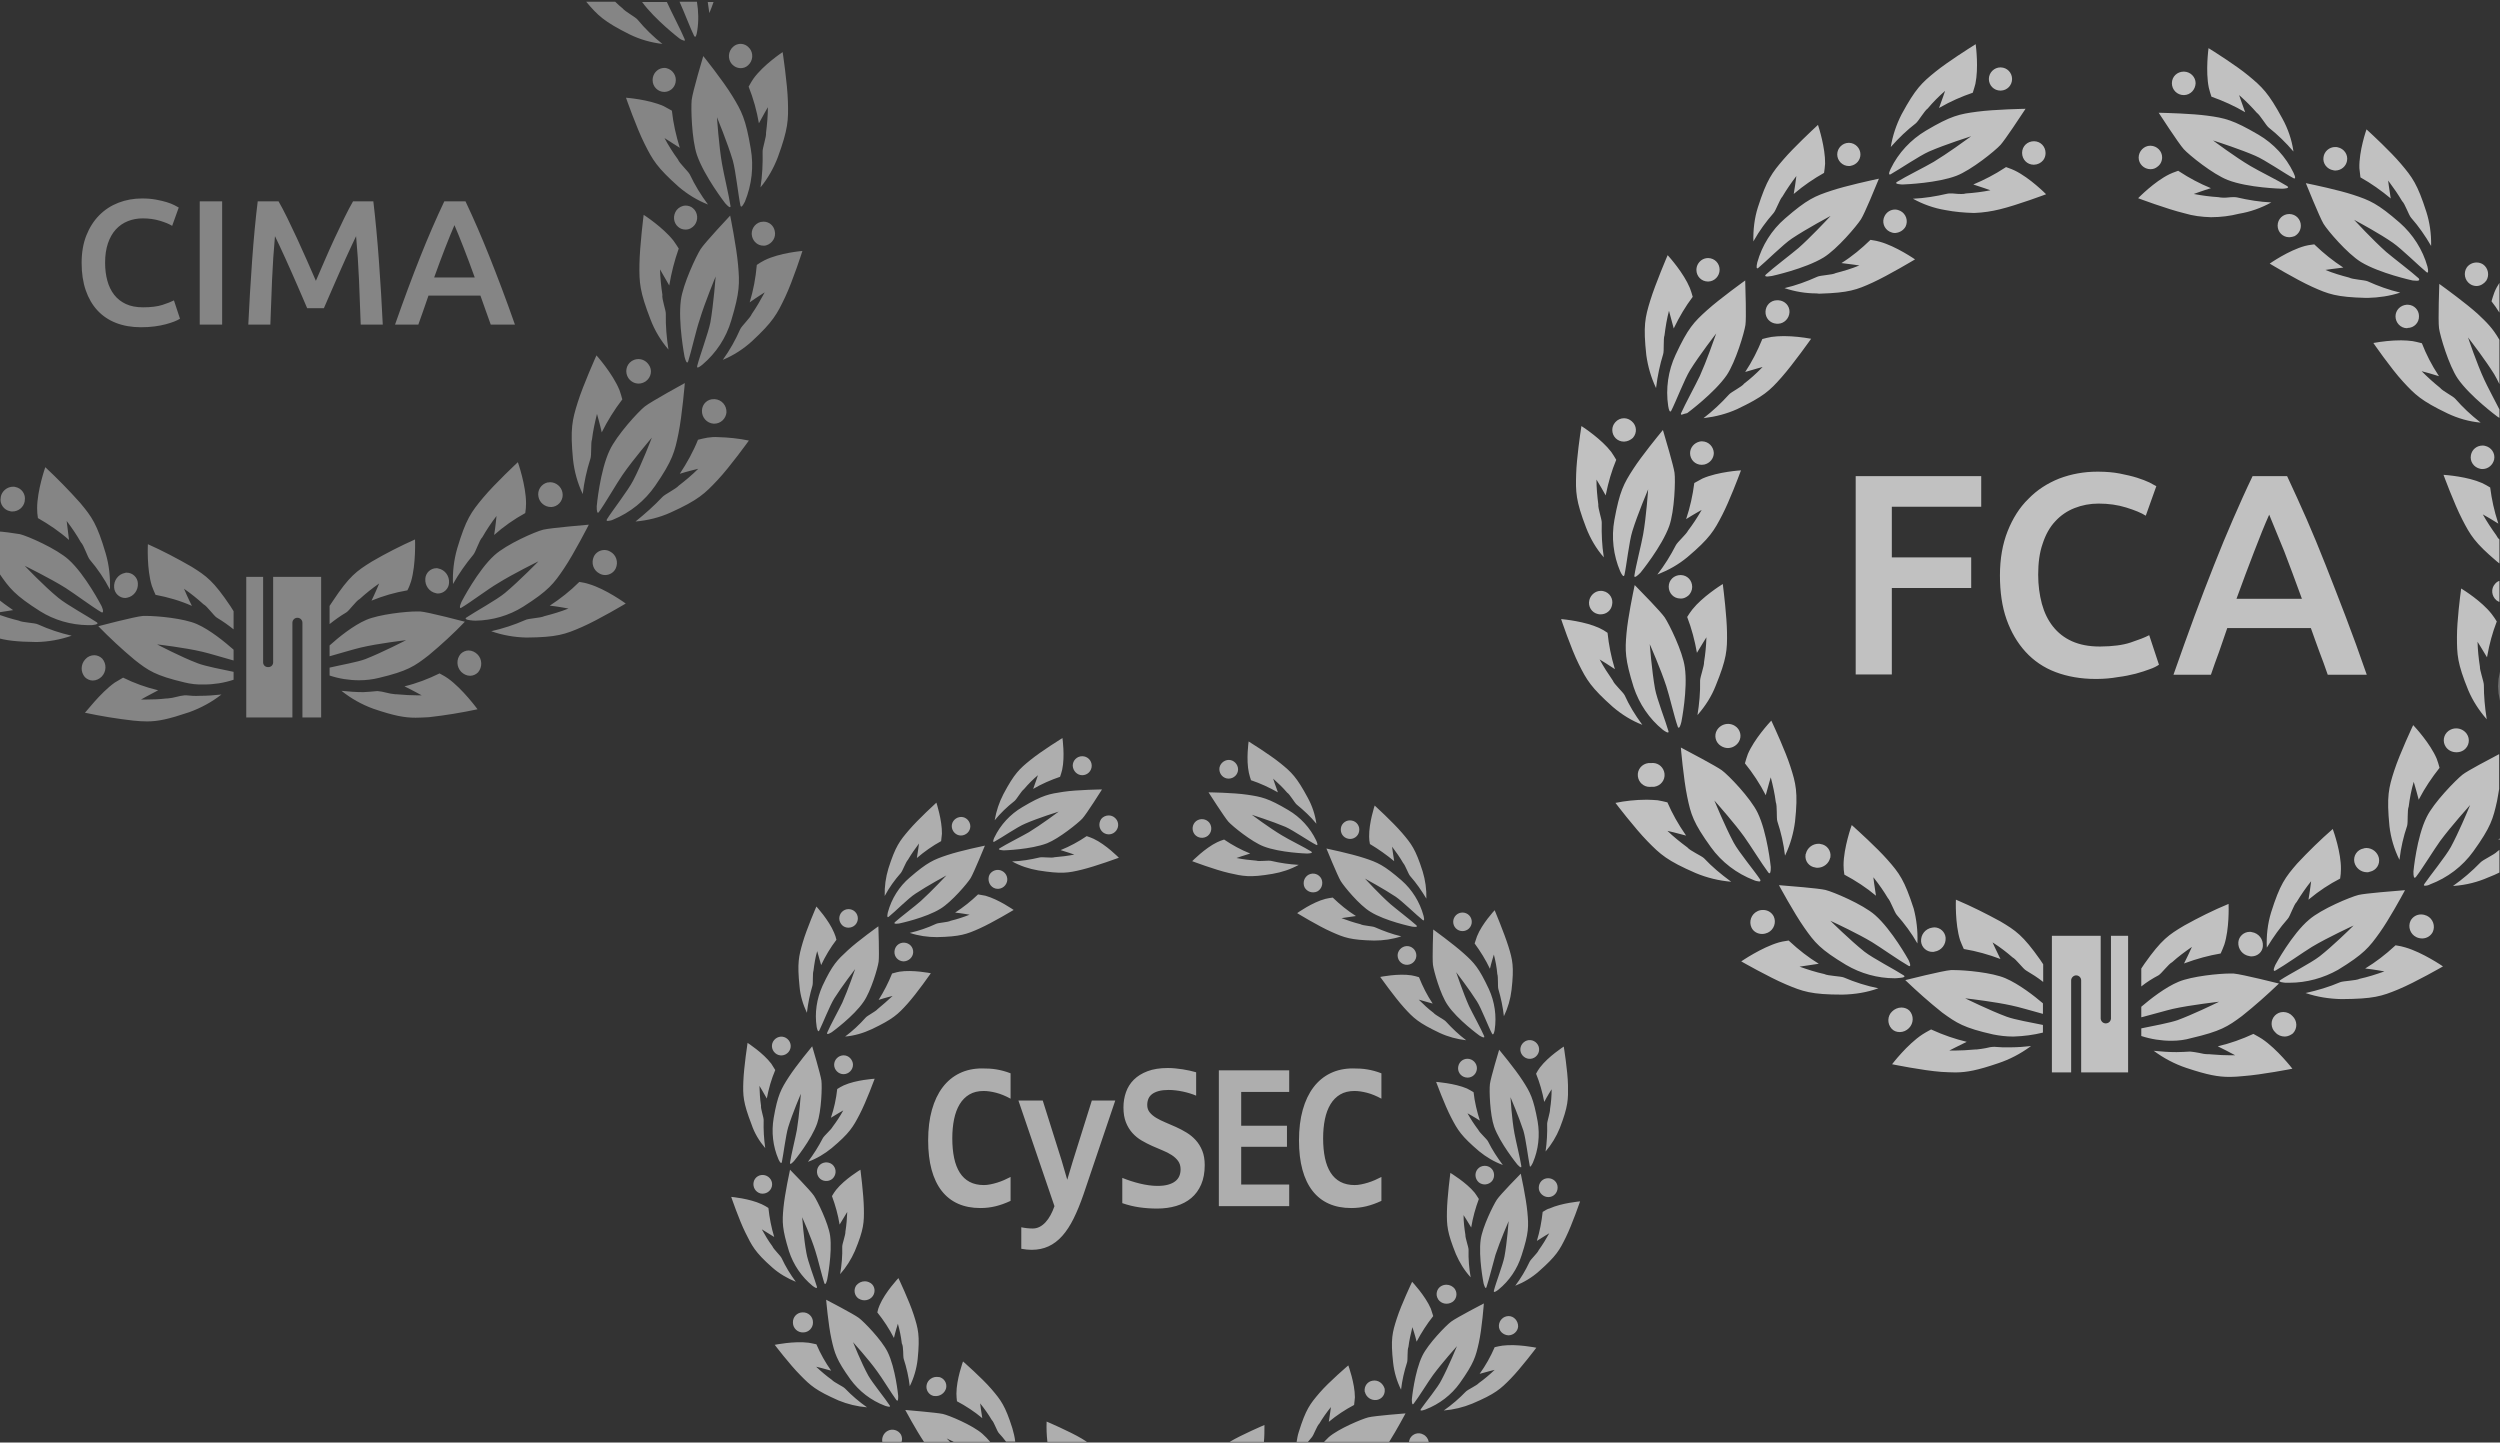 <?xml version="1.0" encoding="UTF-8" standalone="no"?>
<!DOCTYPE svg PUBLIC "-//W3C//DTD SVG 1.1//EN" "http://www.w3.org/Graphics/SVG/1.1/DTD/svg11.dtd">
<svg width="100%" height="100%" viewBox="0 0 948 547" version="1.1" xmlns="http://www.w3.org/2000/svg" xmlns:xlink="http://www.w3.org/1999/xlink" xml:space="preserve" xmlns:serif="http://www.serif.com/" style="fill-rule:evenodd;clip-rule:evenodd;stroke-linejoin:round;stroke-miterlimit:1.414;">
    <rect x="0" y="0" width="948" height="547" fill="#333333" stroke="none"/>
    <g id="Artboard1" transform="matrix(1,0,0,1,-1.694,0.655)">
        <rect x="1.695" y="-0.655" width="947.981" height="546.447" style="fill:none;"/>
        <clipPath id="_clip1">
            <rect x="1.695" y="-0.655" width="947.981" height="546.447"/>
        </clipPath>
        <g clip-path="url(#_clip1)">
            <g transform="matrix(1,0,0,1,0.695,0.345)">
                <path d="M361.277,545.758L351.377,545.758C348.277,541.158 344.277,533.658 344.277,533.658C344.277,533.658 356.177,534.658 358.477,535.158C360.777,535.658 369.677,539.358 373.477,542.658C374.577,543.658 375.577,544.658 376.477,545.758L362.677,545.758L359.977,544.458L361.277,545.758ZM542.777,545.758L535.277,545.758C535.377,545.358 535.477,544.858 535.677,544.458C536.677,542.658 538.877,541.958 540.677,542.958C541.777,543.458 542.577,544.558 542.777,545.758ZM342.877,545.758L335.577,545.758C335.277,544.158 336.077,542.458 337.477,541.658C339.277,540.558 341.677,541.258 342.677,543.058C343.077,543.958 343.177,544.858 342.877,545.758ZM527.777,545.758L503.077,545.758C503.677,545.158 504.277,544.558 504.877,543.958C508.577,540.758 517.477,537.058 519.877,536.458C522.277,535.858 533.977,534.958 533.977,534.958C533.977,534.958 530.677,541.158 527.777,545.758ZM413.177,545.758L398.177,545.758C397.877,543.258 397.777,540.658 397.877,538.058C397.877,538.058 406.577,541.758 411.277,544.558L413.177,545.758ZM480.277,545.758L467.277,545.758C471.977,542.958 480.477,539.358 480.477,539.358C480.477,541.458 480.477,543.658 480.277,545.758ZM496.977,545.758L492.677,545.758C492.877,544.558 493.077,543.258 493.477,542.058C496.177,533.358 497.777,531.358 501.377,527.158C504.977,522.958 512.277,516.758 512.277,516.758C512.277,516.758 514.777,523.558 514.777,528.858C514.677,529.458 514.677,530.458 514.477,531.758C511.077,533.558 507.877,535.658 504.877,538.158C505.277,535.858 505.677,532.558 505.677,532.558C504.077,534.558 502.577,536.658 501.277,538.858C500.377,539.658 499.177,543.158 498.477,543.958L496.977,545.758ZM385.977,545.658L382.477,545.658C381.677,544.558 380.777,543.558 379.877,542.558C379.077,541.858 377.977,538.258 377.077,537.458C375.777,535.258 374.277,533.158 372.677,531.158C372.677,531.158 373.077,534.558 373.477,536.758C370.477,534.258 367.277,532.158 363.877,530.358C363.777,529.358 363.677,528.458 363.677,527.458C363.677,522.058 366.177,515.258 366.177,515.258C366.177,515.258 373.377,521.558 376.977,525.758C380.577,529.958 382.177,532.058 384.877,540.558C385.377,542.258 385.777,543.958 385.977,545.658ZM539.777,533.358C539.077,534.458 541.577,533.458 541.577,533.458C546.777,531.458 551.377,527.958 554.577,523.458C559.877,515.958 560.577,513.558 561.777,508.158C562.977,502.758 563.677,493.258 563.677,493.258C563.677,493.258 553.277,498.658 551.277,500.158C549.277,501.658 542.577,508.558 540.377,513.058C537.377,519.158 536.377,529.558 536.377,529.558C536.377,529.558 536.277,532.358 537.077,531.258C538.877,528.958 542.677,522.758 544.377,520.458C547.677,515.958 553.477,509.458 553.477,509.458C553.477,509.458 550.277,517.258 547.677,522.158C546.377,524.958 541.477,530.858 539.777,533.358ZM573.877,521.758C577.777,517.758 583.577,510.058 583.577,510.058C583.577,510.058 576.277,508.558 570.777,509.258C569.777,509.358 568.777,509.658 567.777,509.858C566.277,513.358 564.377,516.758 562.077,519.958C564.377,519.258 567.777,518.458 567.777,518.458C565.877,520.258 563.877,521.958 561.777,523.458C561.077,524.358 557.477,525.958 556.777,526.758C554.277,529.358 551.477,531.758 548.477,533.858C552.177,533.558 555.877,532.658 559.277,531.258C567.977,527.558 569.977,525.758 573.877,521.758ZM304.477,520.458C308.377,524.458 310.377,526.258 318.977,530.058C322.377,531.458 326.077,532.358 329.777,532.658C326.777,530.558 323.977,528.158 321.477,525.558C320.777,524.758 317.177,523.158 316.477,522.258C314.377,520.758 312.377,519.058 310.477,517.258C310.477,517.258 313.877,518.058 316.177,518.758C313.977,515.658 312.077,512.258 310.577,508.758C309.277,508.458 308.177,508.258 307.577,508.158C302.077,507.458 294.777,508.958 294.777,508.958C294.777,508.958 300.477,516.458 304.477,520.458ZM340.877,529.858C341.777,531.058 341.577,528.158 341.577,528.158C341.577,528.158 340.577,517.758 337.577,511.658C335.377,507.158 328.677,500.258 326.677,498.758C324.677,497.258 314.277,491.858 314.277,491.858C314.277,491.858 315.077,501.358 316.277,506.758C317.477,512.158 318.177,514.658 323.477,522.058C326.777,526.558 331.277,530.058 336.577,532.058C336.577,532.058 339.077,532.958 338.377,531.958C336.777,529.458 331.877,523.458 330.277,520.658C327.577,515.758 324.477,507.958 324.477,507.958C324.477,507.958 330.277,514.358 333.577,518.958C335.377,521.358 339.177,527.558 340.877,529.858ZM521.477,522.558C519.577,522.858 518.277,524.558 518.477,526.558C518.477,526.658 518.477,526.758 518.577,526.858C519.077,528.858 520.977,530.158 523.077,529.858C524.977,529.558 526.277,527.858 526.077,525.958C526.077,525.858 526.077,525.758 526.077,525.658C525.477,523.558 523.577,522.158 521.477,522.558ZM355.077,528.358C353.177,527.958 351.977,526.058 352.377,524.158C352.777,522.158 354.777,520.858 356.777,521.158C356.877,521.158 356.977,521.258 357.077,521.158C358.977,521.558 360.177,523.458 359.777,525.358C359.277,527.358 357.277,528.658 355.277,528.358L355.077,528.358ZM538.177,507.758C539.977,504.358 542.077,501.058 544.477,498.058C544.077,496.758 543.777,495.858 543.577,495.258C541.477,490.358 536.477,485.058 536.477,485.058C536.477,485.058 532.377,493.658 530.677,498.958C528.977,504.258 528.277,506.758 529.277,515.758C529.677,519.358 530.677,522.758 532.277,525.958C532.677,522.458 533.477,518.958 534.577,515.558C534.877,514.558 534.577,510.858 535.077,509.758C535.377,507.258 535.977,504.758 536.577,502.258C536.577,502.258 537.677,505.558 538.177,507.758ZM343.677,514.258C344.777,517.658 345.577,521.158 345.977,524.658C347.577,521.458 348.577,517.958 348.977,514.358C349.877,505.358 349.177,502.858 347.477,497.558C345.777,492.258 341.677,483.658 341.677,483.658C341.677,483.658 336.677,488.958 334.577,493.858C334.177,494.758 333.877,495.658 333.677,496.658C336.077,499.658 338.177,502.858 339.977,506.358C340.477,504.158 341.477,500.958 341.477,500.958C342.177,503.458 342.677,505.958 342.977,508.458C343.677,509.558 343.377,513.258 343.677,514.258ZM573.077,498.058C571.077,498.058 569.477,499.658 569.377,501.658C569.277,503.658 570.977,505.258 572.977,505.358C574.877,505.358 576.577,503.858 576.677,501.958C576.677,499.858 575.077,498.058 573.077,498.058L573.077,498.058ZM305.377,496.658C307.477,496.558 309.277,498.258 309.277,500.358C309.377,502.458 307.677,504.258 305.577,504.258C303.477,504.358 301.677,502.658 301.677,500.558C301.577,498.458 303.177,496.758 305.177,496.658L305.377,496.658ZM549.482,486.169C550.717,486.174 551.917,486.746 552.677,487.758C552.677,487.805 552.699,487.83 552.722,487.853L552.731,487.863C552.755,487.886 552.777,487.911 552.777,487.958C553.777,489.558 553.277,491.758 551.677,492.758C549.877,493.858 547.577,493.458 546.377,491.758C546.377,491.658 546.277,491.658 546.277,491.558C545.277,489.958 545.777,487.758 547.377,486.758C548.03,486.359 548.75,486.17 549.46,486.169L549.482,486.169ZM328.941,484.869C329.631,484.874 330.33,485.063 330.977,485.458C331.023,485.458 331.048,485.48 331.072,485.504L331.081,485.513C331.105,485.536 331.13,485.558 331.177,485.558C332.777,486.658 333.077,488.858 331.977,490.458C330.777,492.158 328.377,492.558 326.677,491.458C326.577,491.458 326.577,491.358 326.477,491.358C324.977,490.258 324.577,488.058 325.677,486.458C326.504,485.439 327.697,484.867 328.919,484.869L328.941,484.869ZM580.177,458.558C579.677,453.158 577.677,444.058 577.677,444.058C577.677,444.058 569.877,451.958 568.577,453.958C567.277,455.958 563.177,464.158 562.477,469.058C561.577,475.658 563.577,485.658 563.577,485.658C563.577,485.658 564.277,488.358 564.677,487.058C565.577,484.458 567.277,477.558 568.077,474.858C569.777,469.658 573.077,462.058 573.077,462.058C573.077,462.058 572.477,470.258 571.477,475.558C570.877,478.658 568.177,485.558 567.477,488.458C567.177,489.658 569.177,488.058 569.177,488.058C573.377,484.658 576.377,480.158 577.977,475.058C580.777,466.458 580.677,463.958 580.177,458.558ZM309.077,486.558C309.077,486.558 311.077,488.158 310.777,486.958C309.977,484.158 307.277,477.258 306.777,474.058C305.777,468.758 305.177,460.558 305.177,460.558C305.177,460.558 308.577,468.158 310.177,473.358C311.077,476.058 312.677,482.858 313.577,485.558C314.077,486.858 314.677,484.158 314.677,484.158C314.677,484.158 316.677,474.158 315.777,467.558C315.077,462.758 310.977,454.458 309.677,452.458C308.377,450.458 300.577,442.558 300.577,442.558C300.577,442.558 298.577,451.658 298.077,457.058C297.577,462.458 297.577,464.958 300.177,473.458C301.877,478.658 304.977,483.158 309.077,486.558ZM585.977,458.558C585.577,462.258 584.877,465.958 583.777,469.558C585.577,468.358 588.477,466.658 588.477,466.658C587.277,468.858 585.977,470.958 584.477,473.058C584.077,474.158 581.377,476.558 580.977,477.558C579.477,480.758 577.677,483.758 575.577,486.558C578.877,485.258 581.877,483.458 584.477,481.158C591.177,475.258 592.377,473.058 594.777,468.158C597.177,463.258 600.177,454.558 600.177,454.558C600.177,454.558 593.177,455.158 588.577,457.258C587.977,457.358 587.077,457.858 585.977,458.558ZM293.877,479.658C296.477,481.958 299.577,483.758 302.777,485.058C300.677,482.258 298.877,479.258 297.377,476.058C296.977,475.158 294.277,472.658 293.877,471.558C292.377,469.558 291.077,467.358 289.877,465.158C289.877,465.158 292.677,466.858 294.577,468.058C293.477,464.458 292.777,460.758 292.377,457.058C291.577,456.558 290.777,456.058 289.877,455.658C285.177,453.458 278.277,452.858 278.277,452.858C278.277,452.858 281.277,461.658 283.677,466.458C286.077,471.258 287.177,473.758 293.877,479.658ZM550.977,443.758C550.977,443.758 549.777,452.958 549.677,458.358C549.577,463.758 549.777,466.358 553.077,474.558C554.477,477.758 556.277,480.758 558.677,483.358C558.077,479.958 557.777,476.458 557.877,472.858C557.877,471.858 556.577,468.358 556.677,467.258C556.277,464.758 555.977,462.258 555.977,459.758C555.977,459.758 557.777,462.558 558.877,464.458C559.477,460.758 560.477,457.158 561.777,453.658C561.077,452.558 560.577,451.758 560.177,451.258C556.977,447.358 550.977,443.758 550.977,443.758ZM322.277,458.558C322.177,461.058 321.977,463.558 321.577,466.058C321.677,467.158 320.377,470.658 320.377,471.658C320.477,475.158 320.177,478.658 319.577,482.158C321.877,479.558 323.777,476.558 325.177,473.358C328.577,465.158 328.677,462.558 328.577,457.158C328.477,451.758 327.277,442.558 327.277,442.558C327.277,442.558 321.277,446.158 318.077,450.158C317.477,450.958 316.977,451.658 316.477,452.558C317.777,456.058 318.777,459.658 319.377,463.358C320.577,461.358 322.277,458.558 322.277,458.558ZM411.834,452.003C410.636,455.472 409.387,458.513 408.088,461.128C406.788,463.743 405.359,465.924 403.799,467.672C402.24,469.419 400.505,470.733 398.596,471.614C396.686,472.494 394.544,472.934 392.171,472.934C391.606,472.934 390.991,472.901 390.324,472.836C389.657,472.77 388.974,472.671 388.273,472.54L388.273,464.38C388.544,464.433 388.855,464.492 389.205,464.558C389.555,464.623 389.923,464.676 390.307,464.715C390.691,464.755 391.081,464.788 391.476,464.814C391.872,464.84 392.239,464.853 392.578,464.853C393.527,464.853 394.409,464.643 395.222,464.223C396.036,463.802 396.788,463.217 397.477,462.469C398.166,461.72 398.793,460.826 399.358,459.788C399.923,458.75 400.421,457.613 400.85,456.378L387.188,416.329L396.409,416.329L403.562,439.034L405.698,446.366L407.799,439.349L415.02,416.329L423.902,416.329L411.834,452.003ZM457.829,440.808C457.829,443.62 457.383,446.064 456.49,448.14C455.597,450.216 454.349,451.931 452.744,453.284C451.139,454.637 449.23,455.642 447.015,456.299C444.8,456.956 442.382,457.285 439.76,457.285C437.432,457.285 435.184,457.127 433.014,456.812C430.844,456.497 428.697,455.971 426.573,455.235L426.573,445.656C427.613,446.077 428.697,446.471 429.827,446.839C430.957,447.207 432.093,447.529 433.234,447.805C434.376,448.081 435.511,448.297 436.641,448.455C437.771,448.613 438.867,448.692 439.93,448.692C441.512,448.692 442.856,448.534 443.964,448.219C445.071,447.903 445.975,447.47 446.676,446.918C447.376,446.366 447.885,445.709 448.201,444.947C448.518,444.185 448.676,443.344 448.676,442.424C448.676,441.163 448.365,440.105 447.744,439.251C447.122,438.397 446.303,437.641 445.286,436.984C444.269,436.327 443.111,435.736 441.811,435.21C440.512,434.685 439.189,434.12 437.845,433.515C436.5,432.911 435.178,432.228 433.878,431.466C432.579,430.703 431.421,429.757 430.404,428.627C429.387,427.497 428.567,426.151 427.946,424.587C427.324,423.023 427.014,421.138 427.014,418.93C427.014,416.907 427.33,414.988 427.963,413.175C428.596,411.362 429.59,409.779 430.946,408.425C432.302,407.072 434.042,405.994 436.167,405.193C438.291,404.391 440.856,403.991 443.862,403.991C444.743,403.991 445.664,404.037 446.625,404.128C447.585,404.22 448.535,404.339 449.473,404.483C450.41,404.628 451.314,404.799 452.185,404.996C453.055,405.193 453.851,405.396 454.575,405.607L454.575,414.476C453.851,414.161 453.06,413.872 452.202,413.609C451.343,413.346 450.456,413.116 449.54,412.919C448.625,412.722 447.704,412.571 446.777,412.466C445.851,412.36 444.969,412.308 444.133,412.308C442.664,412.308 441.421,412.446 440.404,412.722C439.387,412.998 438.551,413.379 437.896,413.865C437.24,414.351 436.766,414.949 436.472,415.659C436.178,416.368 436.031,417.156 436.031,418.024C436.031,419.101 436.342,420.027 436.963,420.803C437.585,421.578 438.41,422.274 439.438,422.892C440.466,423.509 441.63,424.088 442.93,424.626C444.229,425.165 445.563,425.743 446.93,426.361C448.297,426.978 449.631,427.681 450.93,428.47C452.23,429.258 453.394,430.217 454.422,431.347C455.45,432.477 456.275,433.811 456.897,435.348C457.518,436.886 457.829,438.705 457.829,440.808ZM524.831,454.368C522.865,455.288 520.961,455.971 519.119,456.418C517.277,456.864 515.362,457.088 513.373,457.088C510.187,457.088 507.367,456.543 504.915,455.452C502.463,454.361 500.395,452.739 498.711,450.584C497.028,448.429 495.751,445.755 494.881,442.562C494.01,439.369 493.575,435.657 493.575,431.426C493.575,427.09 494.05,423.234 494.999,419.857C495.948,416.48 497.304,413.628 499.067,411.303C500.83,408.977 502.971,407.203 505.491,405.981C508.011,404.759 510.842,404.148 513.983,404.148C515,404.148 515.955,404.174 516.848,404.227C517.741,404.28 518.616,404.378 519.475,404.523C520.334,404.667 521.204,404.858 522.086,405.094C522.967,405.331 523.882,405.633 524.831,406.001L524.831,415.619C522.91,414.568 521.08,413.819 519.34,413.372C517.599,412.925 516.017,412.702 514.594,412.702C512.492,412.702 510.695,413.142 509.203,414.023C507.712,414.903 506.486,416.138 505.525,417.728C504.565,419.318 503.858,421.21 503.406,423.404C502.954,425.599 502.728,428.01 502.728,430.638C502.728,433.423 502.96,435.913 503.423,438.108C503.887,440.302 504.604,442.161 505.576,443.685C506.548,445.21 507.791,446.372 509.305,447.174C510.819,447.975 512.616,448.376 514.695,448.376C515.441,448.376 516.249,448.291 517.119,448.12C517.989,447.949 518.871,447.726 519.763,447.45C520.656,447.174 521.537,446.845 522.408,446.464C523.278,446.083 524.086,445.696 524.831,445.302L524.831,454.368ZM384.212,454.368C382.246,455.288 380.342,455.971 378.5,456.418C376.658,456.864 374.743,457.088 372.754,457.088C369.567,457.088 366.748,456.543 364.296,455.452C361.844,454.361 359.776,452.739 358.092,450.584C356.408,448.429 355.132,445.755 354.261,442.562C353.391,439.369 352.956,435.657 352.956,431.426C352.956,427.09 353.431,423.234 354.38,419.857C355.329,416.48 356.685,413.628 358.448,411.303C360.211,408.977 362.352,407.203 364.872,405.981C367.392,404.759 370.223,404.148 373.364,404.148C374.381,404.148 375.336,404.174 376.229,404.227C377.122,404.28 377.997,404.378 378.856,404.523C379.715,404.667 380.585,404.858 381.466,405.094C382.348,405.331 383.263,405.633 384.212,406.001L384.212,415.619C382.291,414.568 380.461,413.819 378.721,413.372C376.98,412.925 375.398,412.702 373.974,412.702C371.873,412.702 370.076,413.142 368.584,414.023C367.093,414.903 365.867,416.138 364.906,417.728C363.946,419.318 363.239,421.21 362.787,423.404C362.335,425.599 362.109,428.01 362.109,430.638C362.109,433.423 362.341,435.913 362.804,438.108C363.268,440.302 363.985,442.161 364.957,443.685C365.929,445.21 367.172,446.372 368.686,447.174C370.2,447.975 371.997,448.376 374.076,448.376C374.822,448.376 375.63,448.291 376.5,448.12C377.37,447.949 378.252,447.726 379.144,447.45C380.037,447.174 380.918,446.845 381.789,446.464C382.659,446.083 383.467,445.696 384.212,445.302L384.212,454.368ZM489.863,413.057L471.659,413.057L471.659,425.868L489.016,425.868L489.016,433.87L471.659,433.87L471.659,448.179L489.863,448.179L489.863,456.378L463.184,456.378L463.184,404.858L489.863,404.858L489.863,413.057ZM588.877,452.858C590.777,452.458 591.977,450.558 591.577,448.558C591.177,446.658 589.277,445.458 587.277,445.858C585.377,446.258 584.177,448.158 584.577,450.158C585.077,452.058 586.977,453.258 588.877,452.858L588.877,452.858ZM286.777,447.258C286.377,449.158 287.477,451.058 289.377,451.558C291.277,451.958 293.177,450.858 293.677,448.958C294.177,447.058 292.977,445.158 291.077,444.658C289.077,444.158 287.177,445.358 286.777,447.258ZM564.051,441.079C564.84,441.085 565.632,441.343 566.277,441.858C567.777,443.058 567.977,445.358 566.777,446.858L566.761,446.876C565.459,448.36 563.271,448.554 561.777,447.358C560.277,446.058 560.077,443.858 561.277,442.358C561.956,441.509 562.989,441.076 564.029,441.079L564.051,441.079ZM317.077,441.058C315.877,439.558 313.577,439.358 312.077,440.558C310.577,441.758 310.377,444.058 311.577,445.558C312.777,447.058 315.077,447.258 316.577,446.058C318.077,444.758 318.277,442.558 317.077,441.058L317.077,441.058ZM582.277,439.858C584.377,434.958 584.977,429.558 584.077,424.258C582.477,415.458 581.277,413.258 578.377,408.758C575.477,404.258 569.477,397.058 569.477,397.058C569.477,397.058 566.277,407.658 565.977,410.058C565.677,412.458 565.977,421.658 567.577,426.258C569.777,432.458 576.277,440.458 576.277,440.458C576.277,440.458 578.077,442.558 577.877,441.158C577.477,438.358 575.777,431.558 575.277,428.758C574.277,423.458 573.777,415.058 573.777,415.058C573.777,415.058 576.977,422.558 578.677,427.758C579.577,430.758 580.477,438.158 581.077,441.058C581.177,442.258 582.277,439.858 582.277,439.858ZM559.777,413.158C558.977,412.658 558.177,412.258 557.277,411.758C552.577,409.758 545.577,409.258 545.577,409.258C545.577,409.258 548.777,417.958 551.277,422.758C553.777,427.558 555.077,429.758 561.877,435.558C564.577,437.758 567.577,439.558 570.877,440.758C568.777,437.958 566.877,435.058 565.277,431.858C564.877,430.958 562.077,428.558 561.577,427.458C560.077,425.458 558.677,423.358 557.477,421.158C557.477,421.158 560.377,422.758 562.177,423.958C561.077,420.558 560.177,416.858 559.777,413.158ZM308.977,395.758C308.977,395.758 302.977,402.958 300.077,407.458C297.177,411.958 295.877,414.258 294.377,422.958C293.477,428.258 294.077,433.658 296.177,438.558C296.177,438.558 297.177,440.858 297.477,439.658C298.077,436.758 298.977,429.458 299.877,426.458C301.477,421.258 304.677,413.758 304.677,413.758C304.677,413.758 304.077,422.058 303.177,427.458C302.677,430.258 300.977,437.058 300.577,439.858C300.377,441.258 302.177,439.158 302.177,439.158C302.177,439.158 308.677,431.258 310.877,424.958C312.477,420.358 312.777,411.058 312.477,408.758C312.177,406.458 308.977,395.758 308.977,395.758ZM312.977,430.658C311.377,433.758 309.477,436.758 307.377,439.558C310.677,438.358 313.677,436.558 316.377,434.358C323.177,428.658 324.477,426.358 326.977,421.558C329.477,416.758 332.677,408.058 332.677,408.058C332.677,408.058 325.677,408.458 320.977,410.558C320.077,410.958 319.277,411.458 318.477,411.958C318.077,415.658 317.277,419.358 316.077,422.858C317.977,421.658 320.777,420.058 320.777,420.058C319.577,422.258 318.177,424.358 316.677,426.358C316.277,427.258 313.477,429.658 312.977,430.658ZM586.577,416.858C587.577,414.858 589.377,412.058 589.377,412.058C589.377,414.558 589.177,417.058 588.777,419.558C588.877,420.658 587.677,424.158 587.677,425.158C587.777,428.658 587.577,432.158 587.077,435.658C589.377,432.958 591.177,429.958 592.477,426.758C595.677,418.458 595.677,415.858 595.577,410.458C595.477,405.058 593.977,395.858 593.977,395.858C593.977,395.858 588.077,399.658 584.977,403.758C584.377,404.558 583.877,405.358 583.477,406.158C584.877,409.558 585.877,413.158 586.577,416.858ZM291.177,434.358C290.677,430.858 290.477,427.358 290.577,423.858C290.677,422.858 289.377,419.358 289.577,418.258C289.177,415.758 289.077,413.258 288.977,410.758C288.977,410.758 290.677,413.558 291.777,415.558C292.477,411.858 293.477,408.258 294.977,404.758C294.477,403.958 293.977,403.158 293.477,402.358C290.377,398.258 284.477,394.458 284.477,394.458C284.477,394.458 283.077,403.658 282.877,409.058C282.677,414.458 282.777,417.058 285.977,425.358C287.077,428.658 288.877,431.658 291.177,434.358ZM558.177,400.558C556.277,400.158 554.377,401.358 553.977,403.358C553.577,405.258 554.777,407.158 556.777,407.558C558.677,407.958 560.577,406.758 560.977,404.758C561.377,402.858 560.077,400.958 558.177,400.558L558.177,400.558ZM320.177,399.258C318.277,399.658 316.977,401.558 317.377,403.458C317.777,405.358 319.677,406.658 321.577,406.258C323.477,405.858 324.777,403.958 324.377,402.058C323.877,400.058 322.077,398.858 320.177,399.258ZM583.377,399.658C584.877,398.358 585.077,396.158 583.777,394.658C582.477,393.158 580.277,392.958 578.777,394.258C577.277,395.558 577.077,397.758 578.377,399.258C579.677,400.758 581.877,400.958 583.377,399.658ZM299.977,397.958C301.277,396.458 301.077,394.258 299.577,392.958C298.077,391.658 295.877,391.858 294.577,393.358C293.277,394.858 293.477,397.058 294.977,398.358C296.477,399.658 298.677,399.458 299.977,397.958ZM533.377,381.058C536.977,385.058 538.877,386.858 546.877,390.658C550.077,392.158 553.477,393.058 556.977,393.458C554.177,391.358 551.677,388.958 549.277,386.358C548.577,385.558 545.277,383.958 544.577,383.058C542.577,381.558 540.777,379.858 538.977,378.058C538.977,378.058 542.177,378.958 544.277,379.558C542.177,376.458 540.477,373.058 539.077,369.558C538.177,369.258 537.277,369.058 536.277,368.858C531.177,368.058 524.377,369.458 524.377,369.458C524.377,369.458 529.777,377.058 533.377,381.058ZM549.977,380.158C553.677,385.658 561.977,391.658 561.977,391.658C561.977,391.658 564.277,393.158 563.777,391.858C562.677,389.258 559.277,383.058 558.077,380.558C555.877,375.658 553.177,367.658 553.177,367.658C553.177,367.658 558.177,374.158 561.077,378.758C562.777,381.458 565.377,388.358 566.777,390.958C567.377,392.058 567.777,389.558 567.777,389.558C568.577,384.258 567.777,378.858 565.577,374.058C561.777,365.958 560.077,364.158 556.077,360.558C552.077,356.958 544.477,351.458 544.477,351.458C544.477,351.458 544.077,362.558 544.377,364.858C544.677,367.158 547.177,376.158 549.977,380.158ZM333.777,381.658C333.077,382.558 329.777,384.158 329.177,384.958C326.877,387.558 324.277,389.958 321.477,392.058C324.977,391.758 328.377,390.758 331.577,389.258C339.577,385.458 341.477,383.658 345.077,379.658C348.677,375.658 353.977,368.058 353.977,368.058C353.977,368.058 347.077,366.658 342.077,367.458C341.577,367.558 340.577,367.758 339.277,368.158C337.877,371.658 336.177,374.958 334.177,378.158C336.277,377.458 339.477,376.658 339.477,376.658C337.577,378.458 335.677,380.058 333.777,381.658ZM312.877,372.858C310.677,377.758 309.877,383.158 310.677,388.358C310.677,388.358 311.077,390.858 311.677,389.758C312.977,387.158 315.677,380.258 317.377,377.558C320.277,372.958 325.277,366.458 325.277,366.458C325.277,366.458 322.577,374.358 320.377,379.258C319.177,381.758 315.777,387.958 314.677,390.558C314.177,391.858 316.477,390.358 316.477,390.358C316.477,390.358 324.777,384.358 328.477,378.858C331.277,374.858 333.877,365.958 334.177,363.658C334.477,361.358 334.077,350.258 334.077,350.258C334.077,350.258 326.477,355.658 322.477,359.358C318.477,363.058 316.677,364.758 312.877,372.858ZM567.477,360.958C568.077,363.358 568.577,365.858 568.777,368.358C569.177,369.458 568.877,373.058 569.177,374.058C570.177,377.458 570.877,380.858 571.277,384.358C572.777,381.258 573.777,377.858 574.177,374.358C575.177,365.558 574.577,362.958 572.977,357.858C571.377,352.758 567.777,344.158 567.777,344.158C567.777,344.158 562.977,349.258 561.077,354.058C560.877,354.558 560.577,355.558 560.177,356.758C562.377,359.758 564.377,362.958 565.977,366.358C566.477,364.158 567.477,360.958 567.477,360.958ZM306.977,383.058C307.377,379.558 308.077,376.158 309.077,372.758C309.377,371.758 309.077,368.158 309.477,367.058C309.777,364.558 310.177,362.058 310.877,359.658C310.877,359.658 311.777,362.858 312.377,364.958C313.977,361.558 315.877,358.358 318.177,355.358C317.977,354.458 317.677,353.558 317.277,352.658C315.277,347.858 310.577,342.758 310.577,342.758C310.577,342.758 306.877,351.258 305.377,356.458C303.877,361.658 303.277,364.158 304.177,372.958C304.477,376.558 305.477,379.858 306.977,383.058ZM538.077,361.158C537.977,359.158 536.277,357.658 534.377,357.758C532.477,357.858 530.877,359.558 530.977,361.458C531.077,363.458 532.777,364.958 534.677,364.858C536.677,364.758 538.177,363.058 538.077,361.158L538.077,361.158ZM347.277,360.158C347.377,358.158 345.877,356.558 343.877,356.458C341.877,356.358 340.277,357.858 340.177,359.858C340.077,361.858 341.577,363.458 343.577,363.558C345.477,363.558 347.177,362.058 347.277,360.158ZM505.877,352.358C510.777,354.558 513.177,355.458 522.077,355.658C525.577,355.658 529.077,355.158 532.377,354.058C528.977,353.258 525.677,352.058 522.477,350.658C521.577,350.158 517.877,350.058 516.877,349.458C514.477,348.858 512.077,348.058 509.677,347.158C509.677,347.158 512.977,346.658 515.177,346.358C511.977,344.358 509.077,341.958 506.377,339.358C505.477,339.458 504.477,339.658 503.577,339.858C498.577,341.158 492.877,345.258 492.877,345.258C492.877,345.258 500.877,350.158 505.877,352.358ZM363.177,345.058C365.377,345.258 368.677,345.858 368.677,345.858C366.377,346.758 363.977,347.558 361.477,348.158C360.477,348.758 356.777,348.858 355.877,349.358C352.677,350.858 349.377,351.958 345.977,352.758C349.277,353.858 352.777,354.358 356.277,354.358C365.177,354.158 367.577,353.258 372.477,351.058C377.377,348.858 385.377,344.058 385.377,344.058C385.377,344.058 379.677,340.058 374.677,338.658C374.177,338.558 373.177,338.358 371.877,338.158C369.177,340.758 366.277,343.058 363.177,345.058ZM553.577,351.458C555.177,352.558 557.377,352.158 558.477,350.558C559.577,348.958 559.177,346.758 557.577,345.658C555.977,344.558 553.777,344.958 552.677,346.558C551.577,348.158 551.977,350.358 553.577,351.458ZM324.777,350.158C326.377,349.058 326.777,346.858 325.677,345.258C324.577,343.658 322.377,343.258 320.777,344.358C319.177,345.458 318.777,347.658 319.877,349.258C320.877,350.858 323.077,351.258 324.777,350.158ZM520.677,344.758C526.277,348.258 536.377,350.358 536.377,350.358C536.377,350.358 539.077,350.858 538.077,349.858C535.977,347.958 530.377,343.658 528.277,341.858C524.177,338.258 518.577,332.158 518.577,332.158C518.577,332.158 525.777,336.058 530.277,339.058C532.877,340.858 538.177,346.058 540.477,347.858C541.477,348.658 540.777,346.158 540.777,346.158C539.377,341.058 536.477,336.358 532.477,332.858C525.777,327.058 523.477,326.058 518.277,324.358C513.077,322.658 503.977,320.758 503.977,320.758C503.977,320.758 508.177,331.058 509.377,333.058C510.577,335.058 516.477,342.258 520.677,344.758ZM337.677,344.958C337.677,344.958 337.077,347.358 337.977,346.658C340.277,344.858 345.477,339.558 348.177,337.858C352.677,334.858 359.877,330.958 359.877,330.958C359.877,330.958 354.177,337.058 350.177,340.658C348.077,342.558 342.477,346.758 340.377,348.658C339.377,349.658 342.077,349.158 342.077,349.158C342.077,349.158 352.077,347.058 357.677,343.558C361.777,341.058 367.877,333.958 369.077,331.958C370.277,329.958 374.477,319.658 374.477,319.658C374.477,319.658 365.277,321.558 360.177,323.258C355.077,324.958 352.677,325.958 345.977,331.758C341.977,335.158 339.077,339.758 337.677,344.958ZM529.677,325.558C529.277,323.358 528.877,320.058 528.877,320.058C530.377,322.058 531.877,324.158 533.077,326.258C533.877,327.058 535.077,330.558 535.777,331.258C538.077,333.858 540.077,336.758 541.877,339.758C541.977,336.258 541.477,332.758 540.477,329.458C537.777,320.958 536.177,318.958 532.677,314.858C529.177,310.758 522.277,304.458 522.277,304.458C522.277,304.458 520.077,311.058 520.177,316.258C520.177,317.158 520.277,318.158 520.477,319.058C523.677,320.958 526.777,323.158 529.677,325.558ZM342.577,330.058C343.277,329.258 344.477,325.858 345.277,325.058C346.577,322.858 347.977,320.858 349.477,318.858C349.477,318.858 349.077,322.158 348.677,324.358C351.477,321.958 354.577,319.758 357.877,317.958C357.977,317.058 358.077,316.058 358.177,315.158C358.277,310.058 356.077,303.358 356.077,303.358C356.077,303.358 349.177,309.658 345.677,313.758C342.177,317.858 340.577,319.858 337.877,328.358C336.877,331.658 336.377,335.158 336.477,338.758C338.177,335.558 340.277,332.658 342.577,330.058ZM497.277,330.658C495.577,331.558 494.877,333.658 495.677,335.458C496.577,337.158 498.677,337.858 500.477,337.058C502.177,336.158 502.877,334.058 502.077,332.258C501.177,330.458 499.077,329.758 497.277,330.658ZM377.777,335.658C379.477,336.558 381.677,335.858 382.577,334.058C383.477,332.358 382.777,330.158 380.977,329.258C379.277,328.358 377.077,329.058 376.177,330.758C375.377,332.558 376.077,334.758 377.777,335.658ZM483.577,330.358C487.077,329.758 490.377,328.658 493.477,326.958C489.977,326.758 486.477,326.258 483.077,325.458C482.077,325.158 478.477,325.758 477.377,325.358C474.877,325.158 472.377,324.858 469.877,324.358C469.877,324.358 472.977,323.258 475.077,322.658C471.577,321.258 468.277,319.458 465.177,317.358C464.277,317.658 463.377,317.958 462.577,318.358C457.977,320.558 453.077,325.558 453.077,325.558C453.077,325.558 461.777,328.858 467.077,330.058C472.377,331.258 474.877,331.858 483.577,330.358ZM415.677,317.058C414.777,316.658 413.977,316.358 413.077,316.058C409.977,318.158 406.677,319.958 403.177,321.358C405.277,321.958 408.377,323.058 408.377,323.058C405.877,323.558 403.377,323.858 400.877,324.058C399.777,324.458 396.177,323.858 395.177,324.158C391.777,324.958 388.277,325.558 384.777,325.658C387.877,327.358 391.177,328.458 394.677,329.058C403.477,330.458 405.977,330.058 411.277,328.758C416.577,327.458 425.277,324.258 425.277,324.258C425.277,324.258 420.377,319.258 415.677,317.058ZM480.177,319.958C486.377,322.358 496.577,322.658 496.577,322.658C496.577,322.658 499.377,322.658 498.177,321.858C495.777,320.358 489.477,317.258 487.077,315.758C482.377,312.958 475.677,307.958 475.677,307.958C475.677,307.958 483.477,310.458 488.477,312.558C491.377,313.858 497.477,318.058 500.077,319.358C501.177,319.958 500.077,317.658 500.077,317.658C497.777,312.858 494.077,308.858 489.477,306.158C481.877,301.658 479.377,301.158 473.977,300.358C468.577,299.558 459.277,299.458 459.277,299.458C459.277,299.458 465.277,308.858 466.777,310.558C468.277,312.258 475.677,318.258 480.177,319.958ZM378.077,318.158C380.677,316.758 386.777,312.558 389.677,311.358C394.677,309.158 402.477,306.758 402.477,306.758C402.477,306.758 395.777,311.758 391.177,314.558C388.777,315.958 382.477,319.158 380.077,320.658C378.877,321.358 381.677,321.458 381.677,321.458C381.677,321.458 391.877,321.158 398.077,318.758C402.577,316.958 409.777,311.158 411.377,309.458C412.977,307.758 418.877,298.358 418.877,298.358C418.877,298.358 409.477,298.458 404.177,299.258C398.877,300.058 396.377,300.458 388.677,305.058C384.077,307.758 380.377,311.758 378.077,316.558C378.077,316.458 377.077,318.758 378.077,318.158ZM512.277,317.058C514.177,317.458 516.077,316.158 516.377,314.258C516.777,312.358 515.477,310.458 513.577,310.158C511.677,309.758 509.777,311.058 509.477,312.958C509.177,314.858 510.277,316.658 512.277,317.058L512.277,317.058ZM458.977,315.958C460.477,314.758 460.777,312.558 459.577,310.958C458.377,309.458 456.177,309.158 454.577,310.358C453.077,311.558 452.777,313.758 453.977,315.358C455.177,316.858 457.377,317.158 458.977,315.958L458.977,315.958ZM366.077,315.758C367.977,315.358 369.277,313.558 368.877,311.658C368.477,309.758 366.677,308.458 364.777,308.858C362.877,309.258 361.577,311.058 361.977,312.958C362.377,314.858 364.177,316.158 366.077,315.758ZM421.437,308.218C422.197,308.222 422.955,308.461 423.577,308.958C425.177,310.158 425.477,312.358 424.277,313.958C423.077,315.558 420.877,315.858 419.277,314.658L419.258,314.643C417.675,313.341 417.481,311.152 418.577,309.558C419.275,308.685 420.346,308.219 421.415,308.218L421.437,308.218ZM475.377,294.858C478.977,296.058 482.377,297.658 485.577,299.458C484.777,297.358 483.777,294.258 483.777,294.258C485.677,295.958 487.477,297.658 489.077,299.558C490.077,300.158 491.877,303.358 492.677,304.058C495.377,306.258 497.977,308.658 500.177,311.358C499.677,307.858 498.577,304.558 496.877,301.458C492.677,293.658 490.777,291.858 486.577,288.458C482.377,285.058 474.477,280.158 474.477,280.158C474.477,280.158 473.477,287.058 474.577,292.058C474.777,292.958 475.077,293.958 475.377,294.858ZM385.677,302.758C386.477,302.158 388.277,298.958 389.277,298.258C390.877,296.358 392.677,294.558 394.577,292.958C394.577,292.958 393.577,296.058 392.777,298.158C395.977,296.258 399.477,294.758 402.977,293.558C403.277,292.658 403.577,291.758 403.777,290.858C404.877,285.858 403.877,278.858 403.877,278.858C403.877,278.858 395.977,283.758 391.777,287.158C387.577,290.558 385.677,292.258 381.477,300.158C379.877,303.258 378.777,306.558 378.177,310.058C380.377,307.358 382.877,304.958 385.677,302.758ZM466.877,294.258C468.877,294.258 470.477,292.658 470.477,290.758C470.477,288.858 468.877,287.158 466.977,287.158C465.077,287.158 463.377,288.758 463.377,290.658C463.377,292.658 464.977,294.258 466.877,294.258ZM411.377,292.958C413.377,292.958 414.977,291.358 414.977,289.358C414.977,287.358 413.377,285.758 411.377,285.758C409.377,285.758 407.777,287.358 407.777,289.358C407.877,291.358 409.477,292.958 411.377,292.958Z" style="fill:white;fill-opacity:0.602;fill-rule:nonzero;"/>
            </g>
            <g transform="matrix(1,0,0,1,0.695,0.345)">
                <path d="M856.024,391.353C857.267,392.028 858.252,392.608 858.777,392.958C864.577,396.858 870.277,404.258 870.277,404.258C870.277,404.258 858.577,406.558 851.577,407.058C849.702,407.246 848.178,407.345 846.677,407.357L846.377,407.358C842.177,407.358 838.177,406.658 830.077,403.958C825.577,402.458 821.477,400.258 817.677,397.458L818.202,397.513C820.827,397.782 823.458,397.958 826.177,397.958L826.513,397.957C828.189,397.946 829.783,397.852 831.377,397.758L831.577,397.758C832.677,397.858 833.777,398.058 834.877,398.258C836.076,398.558 837.176,398.758 838.377,398.758L838.777,398.758L839.354,398.812C842.223,399.07 844.789,399.158 846.477,399.158L848.577,399.158L847.925,398.81C846.702,398.158 844.002,396.733 841.977,395.758C846.677,394.658 851.177,393.058 855.477,391.058L856.024,391.353ZM757.796,395.993C759.401,396.158 761.083,396.158 762.677,396.158L763.239,396.156C766.049,396.133 768.833,395.939 771.177,395.658L770.819,395.919C767.12,398.595 763.136,400.705 758.777,402.158C750.833,404.871 746.831,405.612 742.77,405.656L742.377,405.658C740.777,405.658 739.077,405.558 737.177,405.458C730.177,404.958 718.477,402.558 718.477,402.558C718.477,402.558 724.177,395.058 729.977,391.258C730.577,390.858 731.777,390.158 733.277,389.358L733.681,389.545C737.864,391.458 742.32,392.993 746.777,394.058C744.077,395.358 740.177,397.358 740.177,397.358L742.377,397.358L742.725,397.357C744.516,397.345 747.076,397.239 750.077,396.958C750.177,396.958 750.377,396.958 750.477,396.958L750.702,396.938C751.826,396.833 752.945,396.646 753.977,396.458C755.077,396.158 756.177,395.958 757.277,395.958L757.477,395.958L757.796,395.993ZM797.577,385.258C797.67,386.289 798.467,387.057 799.473,387.067L799.574,387.065C799.608,387.064 799.642,387.061 799.677,387.058C800.677,386.958 801.377,386.258 801.477,385.258L801.477,353.858L807.977,353.858L807.977,405.658L790.177,405.658L790.177,370.758C790.177,369.658 789.277,368.858 788.277,368.858C787.277,368.858 786.377,369.758 786.377,370.758L786.377,405.658L779.077,405.658L779.077,353.858L797.577,353.858L797.577,385.258ZM848.025,368.17C851.32,368.47 865.177,371.958 865.177,371.958C860.677,376.258 856.077,380.358 851.177,384.258C845.677,388.358 842.977,390.058 831.877,392.658C829.552,393.336 827.133,393.639 824.62,393.657L824.377,393.658C820.477,393.658 816.677,393.058 812.977,391.858L812.977,388.958C817.377,388.058 823.777,386.858 826.677,385.858C832.364,383.758 840.195,379.974 842.064,379.061L842.477,378.858C842.477,378.858 831.777,380.058 824.977,381.558C822.539,382.121 817.641,383.562 813.742,384.564L812.977,384.758L812.977,380.758C816.377,377.858 822.077,373.358 827.177,371.258C832.277,369.158 842.477,368.158 846.677,368.158C847.177,368.158 847.577,368.158 847.877,368.158L848.025,368.17ZM866.898,382.76C868.158,382.79 869.405,383.29 870.277,384.258C872.177,386.058 872.277,388.958 870.477,390.858C869.605,391.536 868.545,392.027 867.48,392.057L867.377,392.058C866.077,392.058 864.777,391.558 863.877,390.558C861.977,388.858 861.877,385.858 863.677,384.058C864.477,383.258 865.577,382.758 866.777,382.758L866.898,382.76ZM764.377,392.058C761.777,392.058 759.277,391.758 756.777,391.258C745.677,388.758 742.977,386.958 737.477,382.958C732.577,379.058 727.977,374.958 723.477,370.658C723.477,370.658 737.777,367.058 740.777,366.858C741.077,366.858 741.477,366.858 741.977,366.858C746.177,366.858 756.377,367.758 761.477,369.958C766.577,372.158 772.277,376.558 775.677,379.458L775.677,383.458C771.577,382.358 766.277,380.758 763.677,380.258C757.727,378.946 748.791,377.863 746.65,377.613L746.177,377.558C746.177,377.558 755.477,382.158 761.977,384.558C764.977,385.658 771.277,386.758 775.677,387.658L775.677,390.558C772.189,391.43 768.42,391.927 764.733,392.048L764.377,392.058ZM722.089,381.059C723.245,381.084 724.302,381.483 725.077,382.258C726.777,384.158 726.677,387.058 724.877,388.858C723.908,389.827 722.752,390.326 721.498,390.357L721.377,390.358C720.177,390.358 719.077,389.958 718.277,389.058C716.577,387.158 716.677,384.258 718.477,382.558C719.377,381.658 720.677,381.058 721.977,381.058L722.089,381.059ZM909.831,357.534C910.9,357.711 912.027,357.908 913.077,358.258C919.677,360.158 927.377,365.458 927.377,365.458C927.377,365.458 916.977,371.458 910.477,374.158C903.977,376.858 900.977,377.758 889.077,377.858L888.877,377.858C884.277,377.758 879.677,377.058 875.277,375.558C879.777,374.558 884.177,373.258 888.377,371.458C889.577,370.958 894.477,370.858 895.777,370.158C898.977,369.458 902.077,368.458 905.177,367.358C905.177,367.358 900.877,366.558 897.877,366.258C901.848,363.836 905.633,360.945 909.047,357.767L909.377,357.458L909.831,357.534ZM679.606,355.967C683.014,359.145 686.705,362.036 690.677,364.458C687.777,364.858 683.377,365.558 683.377,365.558C686.477,366.658 689.577,367.658 692.777,368.358C694.077,369.058 698.977,369.158 700.177,369.658C704.377,371.458 708.777,372.858 713.277,373.758C708.877,375.358 704.277,376.058 699.677,376.158L699.577,376.158C687.777,376.158 684.577,374.958 678.177,372.258C671.777,369.558 661.277,363.558 661.277,363.558C661.277,363.558 668.977,358.258 675.577,356.358C676.233,356.171 677.416,355.895 678.963,355.697L679.277,355.658L679.606,355.967ZM846.081,341.862C846.117,342.886 846.351,351.252 844.477,357.158C844.077,358.258 843.577,359.458 843.077,360.558C838.523,361.333 833.97,362.577 829.599,364.2L829.177,364.358C830.152,362.483 831.352,359.877 831.891,358.691L832.177,358.058C829.577,359.858 826.977,361.758 824.677,363.858C823.377,364.458 820.577,368.258 819.477,368.858C817.249,370.021 815.114,371.371 813.165,372.909L812.977,373.058L812.977,366.258C813.377,365.658 813.777,365.058 814.177,364.458C820.677,355.258 823.377,353.458 829.277,349.958C834.677,346.958 840.277,344.158 846.077,341.758L846.081,341.862ZM912.728,337.02C911.602,339.107 906.877,347.758 903.377,352.658C899.377,358.258 897.377,360.758 887.577,366.758C882.077,369.858 875.677,371.658 869.177,371.658L867.677,371.658C867.677,371.658 864.377,371.458 865.677,370.658C868.777,368.558 877.377,364.158 880.577,361.658C885.389,357.896 891.656,351.76 893.148,350.285L893.477,349.958C893.477,349.958 883.677,354.458 877.677,358.058C874.577,359.958 867.177,365.158 863.977,366.958C863.883,367.052 863.701,367.058 863.514,367.141L863.477,367.158C862.677,367.158 863.877,364.758 863.877,364.758C863.877,364.758 870.077,353.258 876.577,347.758C881.277,343.658 892.477,339.058 895.377,338.358C897.914,337.746 909.486,336.827 912.339,336.607L912.977,336.558L912.728,337.02ZM743.211,340.384C748.726,342.733 754.148,345.452 759.477,348.358C765.377,351.858 768.077,353.658 774.577,362.858C774.977,363.458 775.377,364.058 775.777,364.658L775.777,371.358C773.777,369.758 771.577,368.358 769.377,367.058C768.177,366.458 765.477,362.658 764.177,362.058C761.852,360.024 759.433,358.177 756.829,356.518L756.577,356.358C756.577,356.358 758.071,359.698 759.329,362.175L759.577,362.658C755.077,360.958 750.477,359.658 745.677,358.858C745.177,357.758 744.677,356.658 744.277,355.558C742.277,349.258 742.677,340.158 742.677,340.158L743.211,340.384ZM676.214,334.707C679.067,334.927 690.639,335.846 693.177,336.458C696.077,337.158 707.277,341.858 711.977,345.958C718.377,351.558 724.677,362.958 724.677,362.958C724.677,362.958 725.839,365.284 725.113,365.356L725.077,365.358C724.877,365.358 724.777,365.258 724.577,365.158C721.377,363.358 713.977,358.158 710.877,356.258C705.627,353.108 697.467,349.269 695.509,348.359L695.077,348.158C695.077,348.158 702.577,355.558 707.977,359.858C711.177,362.358 719.677,366.758 722.877,368.858C724.177,369.758 720.877,369.858 720.877,369.858C720.877,369.858 720.437,369.946 719.641,369.957L719.477,369.958C712.977,369.958 706.577,368.158 700.977,364.858C691.177,358.958 689.177,356.458 685.177,350.758C681.177,345.058 675.577,334.658 675.577,334.658L676.214,334.707ZM854.185,352.358C854.428,352.36 854.614,352.371 854.877,352.458C857.477,352.858 859.277,355.158 859.077,357.758C858.978,359.924 857.136,361.605 854.884,361.657L854.777,361.658C854.477,361.658 854.277,361.658 853.977,361.558C851.377,361.158 849.577,358.858 849.777,356.258C849.977,354.058 851.877,352.358 854.077,352.358L854.185,352.358ZM734.579,350.659C736.736,350.711 738.58,352.393 738.777,354.558C738.977,357.158 737.177,359.458 734.577,359.858C734.402,359.946 734.15,359.957 733.889,359.958L733.777,359.958C731.577,359.958 729.677,358.258 729.477,356.058C729.277,353.458 731.077,351.158 733.677,350.758C733.977,350.758 734.177,350.658 734.477,350.658L734.579,350.659ZM885.612,313.456C885.964,314.427 888.77,322.371 888.677,328.558C888.677,329.758 888.577,330.958 888.377,332.158C884.211,334.289 880.327,336.89 876.724,339.869L876.377,340.158C876.752,338.058 877.127,335.171 877.291,333.858L877.377,333.158C875.377,335.658 873.577,338.258 871.877,341.058C870.777,342.058 869.377,346.558 868.477,347.458C865.57,350.752 863.039,354.327 860.793,358.002L860.577,358.358C860.377,353.858 860.877,349.358 862.177,345.058C865.577,334.258 867.577,331.658 872.077,326.458C876.377,321.858 880.877,317.458 885.577,313.358L885.612,313.456ZM703.568,312.208C705.334,313.791 712.652,320.408 716.677,324.958C721.277,330.158 723.177,332.758 726.677,343.558C727.742,347.627 728.245,351.977 728.093,356.336L728.077,356.758C725.877,352.858 723.177,349.258 720.277,345.958C719.377,344.958 717.877,340.558 716.877,339.558C715.377,337.027 713.613,334.496 711.75,332.129L711.377,331.658C711.377,331.658 711.816,335.35 712.283,338.118L712.377,338.658C708.677,335.558 704.677,332.958 700.377,330.658C700.177,329.458 700.077,328.258 700.077,327.058C700.077,320.458 703.177,311.858 703.177,311.858L703.568,312.208ZM919.225,345.761C919.964,345.784 920.62,345.977 921.277,346.258C923.577,347.358 924.577,350.158 923.477,352.458C922.702,353.911 921.27,354.801 919.635,354.856L919.477,354.858C918.677,354.858 917.877,354.658 917.277,354.358C914.977,353.258 913.977,350.458 915.077,348.158C915.877,346.658 917.377,345.758 919.077,345.758L919.225,345.761ZM669.735,344.061C671.37,344.115 672.802,345.005 673.577,346.458C674.677,348.758 673.677,351.558 671.377,352.658C670.72,352.939 670.064,353.133 669.325,353.156L669.177,353.158C667.477,353.158 665.877,352.258 665.177,350.758C664.077,348.458 665.077,345.658 667.377,344.558C668.077,344.158 668.877,344.058 669.577,344.058L669.735,344.061ZM948.777,329.858C947.577,330.458 946.277,331.058 944.677,331.658C940.511,333.499 936.158,334.589 931.617,334.928L931.177,334.958C934.877,332.358 938.377,329.358 941.577,326.058C942.477,325.058 946.877,323.058 947.877,321.958L948.777,321.258L948.777,329.858ZM948.677,298.158C948.377,299.758 948.177,301.358 947.877,302.758C946.377,309.458 945.577,312.558 938.877,321.858C934.777,327.558 929.077,331.858 922.477,334.358C922.008,334.639 921.363,334.833 920.708,334.856L920.577,334.858C920.177,334.858 919.977,334.758 920.277,334.258C922.377,331.158 928.477,323.658 930.377,320.158C933.264,314.821 936.688,306.65 937.498,304.691L937.677,304.258C937.677,304.258 930.477,312.258 926.277,317.958C924.177,320.858 919.377,328.658 917.177,331.458C916.989,331.646 916.889,331.833 916.713,331.856L916.677,331.858C916.077,331.858 916.177,329.458 916.177,329.458C916.177,329.458 917.377,316.458 921.177,308.858C923.877,303.258 932.377,294.658 934.777,292.758C936.677,291.258 945.077,286.858 948.677,284.958L948.677,298.158ZM625.738,302.259C627.04,302.271 628.264,302.364 629.577,302.458C630.777,302.658 632.077,302.958 633.277,303.258C635.117,307.521 637.427,311.596 640.115,315.483L640.377,315.858C637.577,315.058 633.277,314.058 633.277,314.058C635.677,316.358 638.177,318.358 640.877,320.358C641.777,321.558 646.277,323.558 647.177,324.458C650.18,327.655 653.558,330.477 657.13,333.104L657.477,333.358C652.777,332.958 648.277,331.858 643.977,330.058C633.177,325.358 630.677,323.058 625.777,318.058C620.877,313.058 613.577,303.458 613.577,303.458C617.355,302.683 621.227,302.284 625.102,302.259L625.477,302.258L625.738,302.259ZM638.94,282.754C641.462,284.08 651.689,289.483 653.877,291.058C656.377,292.858 664.777,301.558 667.477,307.158C671.177,314.758 672.477,327.758 672.477,327.758C672.477,327.758 672.573,330.083 672.004,330.156L671.977,330.158C671.877,330.158 671.677,330.058 671.477,329.758C669.277,326.858 664.477,319.158 662.377,316.258C658.789,311.271 652.828,304.522 651.394,302.913L651.077,302.558C651.077,302.558 655.077,312.258 658.377,318.458C660.277,322.058 666.477,329.458 668.477,332.558C668.664,333.027 668.5,333.232 668.149,333.256L668.077,333.258C667.377,333.158 666.677,333.058 666.077,332.758C659.577,330.258 653.877,325.958 649.777,320.258C643.077,310.958 642.177,307.858 640.777,301.058C639.377,294.258 638.377,282.458 638.377,282.458L638.94,282.754ZM898.384,320.559C900.639,320.608 902.584,322.193 903.077,324.358C903.577,326.758 902.077,329.058 899.677,329.558C899.577,329.558 899.477,329.558 899.377,329.658C899.152,329.733 898.927,329.752 898.744,329.757L898.577,329.758C896.277,329.758 894.277,328.158 893.777,325.958C893.277,323.558 894.777,321.258 897.177,320.758C897.277,320.758 897.377,320.758 897.477,320.658C897.777,320.658 897.977,320.558 898.277,320.558L898.384,320.559ZM690.685,318.958C690.928,318.96 691.114,318.971 691.377,319.058C693.777,319.358 695.477,321.658 695.077,324.058C695.077,324.158 695.077,324.258 694.977,324.358C694.484,326.425 692.539,328.008 690.284,328.057L690.177,328.058C689.877,328.058 689.677,328.058 689.377,327.958C686.977,327.658 685.277,325.458 685.677,323.058C685.677,322.958 685.677,322.858 685.777,322.758C686.277,320.558 688.277,318.958 690.577,318.958L690.685,318.958ZM916.148,274.034C916.85,274.782 922.539,280.94 924.977,286.658C925.377,287.758 925.777,288.958 926.077,290.158C923.17,293.839 920.546,297.708 918.384,301.856L918.177,302.258C917.652,300.158 916.845,297.383 916.475,296.127L916.277,295.458C915.377,298.558 914.777,301.658 914.377,304.858C913.777,306.258 914.177,310.858 913.777,312.158C912.42,316.13 911.439,320.384 910.925,324.646L910.877,325.058C908.877,321.058 907.577,316.658 907.077,312.258C905.977,300.958 906.777,297.758 908.877,291.258C910.977,284.758 916.077,273.958 916.077,273.958L916.148,274.034ZM672.9,272.735C673.905,274.891 678.039,283.871 679.877,289.558C681.977,296.058 682.877,299.358 681.677,310.558C681.095,314.918 679.951,319.089 678.062,323.073L677.877,323.458C677.377,319.058 676.377,314.658 674.977,310.458C674.577,309.258 674.977,304.558 674.377,303.158C673.977,299.958 673.277,296.858 672.477,293.758C672.477,293.758 671.422,297.274 670.713,300.02L670.577,300.558C668.377,296.258 665.677,292.158 662.677,288.458C662.977,287.258 663.377,286.158 663.777,284.958C666.214,279.24 671.903,273.082 672.605,272.334L672.677,272.258L672.9,272.735ZM948.877,317.358L948.377,317.558L948.877,316.858L948.877,317.358ZM627.87,288.328C630.072,288.402 631.905,290.093 632.177,292.358C632.472,294.819 630.733,296.989 628.293,297.343L628.177,297.358L627.077,297.358C626.92,297.377 626.765,297.387 626.612,297.39L626.497,297.391C624.244,297.373 622.353,295.663 622.077,293.358C621.777,290.858 623.577,288.658 626.077,288.358L627.177,288.358L627.294,288.346C627.449,288.331 627.603,288.324 627.756,288.326L627.87,288.328ZM932.436,275.201C933.955,275.219 935.439,275.946 936.377,277.258C937.777,279.258 937.277,281.958 935.377,283.358C935.277,283.458 935.177,283.458 935.077,283.558C934.327,284.027 933.489,284.232 932.645,284.256L932.477,284.258C930.877,284.258 929.377,283.558 928.477,282.258C927.077,280.258 927.577,277.558 929.477,276.158C929.514,276.121 929.552,276.097 929.589,276.077L929.664,276.039C929.702,276.019 929.739,275.996 929.777,275.958C930.567,275.455 931.448,275.21 932.322,275.201L932.436,275.201ZM656.445,273.503C657.282,273.532 658.12,273.777 658.877,274.258C660.977,275.558 661.577,278.258 660.377,280.258C660.277,280.358 660.277,280.458 660.177,280.558C659.305,281.817 657.87,282.608 656.326,282.656L656.177,282.658C655.277,282.658 654.377,282.358 653.577,281.858C651.477,280.558 650.877,277.858 652.077,275.858C652.177,275.758 652.177,275.658 652.277,275.558C653.238,274.213 654.773,273.483 656.331,273.501L656.445,273.503ZM621.301,221.288C623.198,223.216 630.877,231.058 632.277,233.158C633.877,235.558 639.077,245.958 639.877,252.058C641.077,260.258 638.577,272.758 638.577,272.758C638.577,272.758 638.092,274.889 637.6,274.957L637.577,274.958C637.477,274.958 637.277,274.858 637.177,274.458C635.977,271.158 633.977,262.558 632.877,259.258C630.777,252.758 626.577,243.258 626.577,243.258C626.577,243.258 627.377,253.458 628.577,260.158C629.277,264.058 632.677,272.658 633.677,276.258C633.77,276.539 633.688,276.733 633.513,276.756L633.477,276.758C632.877,276.758 631.577,275.758 631.577,275.758C626.377,271.558 622.577,265.858 620.477,259.558C617.177,248.958 617.177,245.758 617.777,239.058C618.302,233.196 620.281,223.658 620.768,221.365L620.877,220.858L621.301,221.288ZM593.076,233.767C594.054,233.854 602.039,234.627 607.477,237.158C608.577,237.658 609.577,238.258 610.577,238.958C611.061,243.511 611.921,247.971 613.247,252.336L613.377,252.758C611.364,251.358 608.433,249.575 607.731,249.152L607.577,249.058C609.077,251.858 610.777,254.458 612.577,257.058C613.077,258.458 616.477,261.458 617.077,262.658C618.82,266.533 621.033,270.127 623.534,273.529L623.777,273.858C619.677,272.258 615.977,269.958 612.577,267.058C604.277,259.658 602.677,256.858 599.677,250.858C596.677,244.858 592.977,233.758 592.977,233.758L593.076,233.767ZM934.362,222.21C935.201,222.724 942.027,226.977 945.777,231.758C946.477,232.658 947.177,233.658 947.777,234.658C946.13,238.921 944.952,243.277 944.153,247.818L944.077,248.258C942.677,245.858 940.477,242.358 940.477,242.358C940.577,245.458 940.877,248.658 941.377,251.758C941.277,253.158 942.877,257.458 942.877,258.758C942.877,262.924 943.252,267.183 943.912,271.355L943.977,271.758C941.077,268.458 938.677,264.758 936.977,260.758C932.777,250.458 932.677,247.258 932.677,240.458C932.677,234.508 933.902,224.96 934.208,222.666L934.277,222.158L934.362,222.21ZM654.341,220.966C654.63,223.26 655.789,232.808 655.877,238.758C655.977,245.558 655.777,248.758 651.577,259.058C650.027,263.03 647.726,266.627 644.947,269.848L644.677,270.158C645.377,265.858 645.777,261.458 645.677,257.058C645.677,255.758 647.277,251.458 647.177,250.058C647.677,246.958 647.977,243.858 648.077,240.658C648.077,240.658 646.143,243.735 644.748,246.096L644.477,246.558C643.677,241.958 642.477,237.358 640.777,232.958C641.377,231.958 642.077,230.958 642.777,230.058C646.526,225.371 653.352,221.035 654.191,220.511L654.277,220.458L654.341,220.966ZM948.777,264.758C948.377,261.058 948.377,257.358 948.777,253.658L948.777,264.758ZM797.524,244.157C802.126,244.126 805.97,243.627 808.877,242.658C811.877,241.658 814.277,240.758 815.977,239.858L819.677,251.058C818.777,251.658 817.677,252.258 816.177,252.758C814.677,253.358 812.977,253.858 810.877,254.458C808.877,254.958 806.577,255.458 804.077,255.758C801.452,256.227 798.914,256.432 796.218,256.456L795.677,256.458C790.077,256.458 784.977,255.558 780.477,253.858C775.977,252.158 772.177,249.558 769.077,246.158C765.977,242.758 763.577,238.658 761.877,233.858C760.177,229.058 759.377,223.458 759.377,217.158C759.377,210.858 760.377,205.258 762.277,200.458C764.177,195.658 766.777,191.458 770.177,188.158C773.477,184.758 777.377,182.258 781.877,180.458C786.377,178.758 791.177,177.858 796.277,177.858L796.854,177.861C799.726,177.884 802.339,178.089 804.777,178.558C807.277,179.058 809.477,179.558 811.377,180.158C813.277,180.758 814.777,181.358 816.077,181.958C817.277,182.658 818.177,183.058 818.677,183.358L814.677,194.558C812.977,193.458 810.477,192.458 807.277,191.458C804.077,190.458 800.577,189.958 796.777,189.958C793.477,189.958 790.477,190.558 787.677,191.658C784.877,192.758 782.377,194.458 780.377,196.658C778.277,198.858 776.677,201.758 775.577,205.158C774.377,208.558 773.877,212.458 773.877,216.958C773.877,220.958 774.377,224.558 775.277,227.958C776.177,231.258 777.577,234.158 779.477,236.558C781.377,238.958 783.777,240.858 786.677,242.158C789.577,243.458 793.077,244.158 797.077,244.158L797.524,244.157ZM839.377,254.858L825.177,254.858C827.977,246.858 830.677,239.358 833.177,232.558C835.677,225.758 838.177,219.358 840.577,213.258C842.977,207.158 845.377,201.358 847.777,195.858C850.177,190.358 852.577,184.958 855.177,179.558L868.277,179.558C870.777,184.958 873.277,190.358 875.677,195.858C878.077,201.358 880.477,207.158 882.877,213.258C885.277,219.358 887.777,225.758 890.377,232.558C892.976,239.358 895.676,246.757 898.477,254.858L883.677,254.858C882.677,251.858 881.577,248.958 880.477,246.058C879.377,243.158 878.377,240.158 877.277,237.158L845.577,237.158C844.576,240.158 843.477,243.158 842.477,246.158C841.377,249.058 840.377,251.957 839.377,254.858ZM752.277,191.158L718.377,191.158L718.377,210.358L748.477,210.358L748.477,221.958L718.377,221.958L718.377,254.758L704.677,254.758L704.677,179.558L752.277,179.558L752.277,191.158ZM608.093,223.058C608.375,223.06 608.714,223.071 608.977,223.158C611.377,223.658 612.877,226.058 612.277,228.458C611.883,230.525 610.132,231.914 608.075,231.957L607.977,231.958C607.677,231.958 607.277,231.958 606.977,231.858C604.577,231.358 603.077,228.958 603.677,226.558C604.177,224.558 605.977,223.058 607.977,223.058L608.093,223.058ZM948.777,227.258C948.377,227.158 948.077,226.858 947.677,226.658C945.777,225.058 945.477,222.258 947.077,220.458C947.477,219.958 948.077,219.458 948.777,219.258L948.777,227.258ZM873.445,224.862C871.29,218.898 869.145,213.215 867.177,208.058C864.877,202.458 862.977,197.858 861.477,194.158C859.777,197.958 857.877,202.658 855.777,208.158C853.677,213.658 851.377,219.658 849.077,226.058L873.877,226.058L873.445,224.862ZM638.393,217.06C640.835,217.121 642.677,219.097 642.677,221.558C642.677,222.858 642.077,224.158 641.077,224.958C640.289,225.571 639.425,225.954 638.551,225.973L638.458,225.973C638.364,225.973 638.27,225.968 638.177,225.958C635.677,225.958 633.777,223.958 633.777,221.458C633.777,218.958 635.777,217.058 638.277,217.058L638.393,217.06ZM631.749,162.635C632.52,165.221 635.627,175.721 635.977,178.258C636.377,181.158 635.977,192.758 633.977,198.458C631.177,206.258 623.077,216.158 623.077,216.158C623.077,216.158 621.624,217.708 621.005,217.757L620.977,217.758C620.777,217.758 620.677,217.558 620.777,217.158C621.277,213.658 623.477,205.158 624.077,201.658C625.277,194.958 625.977,184.558 625.977,184.558C625.977,184.558 621.977,193.958 619.977,200.458C618.777,204.258 617.777,213.458 616.977,217.058C616.883,217.339 616.789,217.445 616.695,217.457L616.677,217.458C616.177,217.458 615.377,215.658 615.377,215.658C612.777,209.558 611.977,202.758 613.177,196.158C615.177,185.258 616.677,182.458 620.377,176.758C623.614,171.771 629.761,164.257 631.247,162.456L631.577,162.058L631.749,162.635ZM660.999,177.838C660.191,180.007 656.789,189.008 654.077,194.258C650.977,200.258 649.377,203.058 640.877,210.258C637.486,213.068 633.814,215.126 629.86,216.707L629.477,216.858C632.177,213.358 634.477,209.658 636.477,205.758C637.077,204.558 640.477,201.558 641.077,200.258C642.858,197.914 644.463,195.483 645.975,192.881L646.277,192.358C646.277,192.358 642.898,194.235 640.596,195.716L640.377,195.858C641.877,191.358 642.877,186.858 643.477,182.158C644.877,181.358 645.977,180.758 646.577,180.458C652.477,177.858 661.177,177.358 661.177,177.358L660.999,177.838ZM927.676,179.064C928.653,179.129 936.645,179.721 942.177,182.158C943.277,182.658 944.277,183.258 945.277,183.858C945.858,188.411 946.814,192.777 948.237,197.136L948.377,197.558C946.364,196.246 943.356,194.55 942.636,194.147L942.477,194.058C943.977,196.758 945.777,199.458 947.577,201.958C947.877,202.558 948.277,203.158 948.777,203.558L948.777,212.658C948.664,212.583 948.552,212.494 948.439,212.402L948.214,212.215C948.102,212.122 947.989,212.033 947.877,211.958C939.377,204.758 937.777,201.958 934.677,195.958C931.577,189.958 927.577,179.058 927.577,179.058L927.676,179.064ZM600.761,160.612C601.589,161.148 608.321,165.577 611.977,170.358C612.677,171.358 613.277,172.358 613.877,173.358C612.133,177.524 610.858,181.971 609.962,186.427L609.877,186.858C608.902,185.058 607.42,182.583 606.741,181.458L606.377,180.858C606.377,183.958 606.677,187.158 607.077,190.258C606.877,191.658 608.477,196.058 608.377,197.258C608.28,201.521 608.464,205.783 609.112,209.955L609.177,210.358C606.277,207.058 604.077,203.258 602.477,199.158C598.477,188.758 598.477,185.558 598.677,178.758C598.852,172.808 600.252,163.336 600.599,161.061L600.677,160.558L600.761,160.612ZM942.489,167.958C942.752,167.96 943.014,167.971 943.277,168.058C945.677,168.558 947.277,170.858 946.777,173.258C946.284,175.325 944.533,176.811 942.475,176.857L942.377,176.858C942.077,176.858 941.777,176.858 941.477,176.758C939.077,176.258 937.477,173.958 937.977,171.558C938.377,169.458 940.177,167.958 942.377,167.958L942.489,167.958ZM646.493,166.36C648.936,166.421 650.778,168.396 650.877,170.758C650.877,172.858 649.377,174.658 647.277,175.158C646.902,175.158 646.615,175.246 646.333,175.257L646.277,175.258C643.777,175.258 641.877,173.258 641.877,170.858C641.877,168.758 643.377,166.958 645.477,166.458C645.777,166.358 646.077,166.358 646.377,166.358L646.493,166.36ZM616.942,157.601C617.942,157.634 618.945,158.014 619.777,158.758C621.677,160.358 621.877,163.158 620.177,165.058C619.305,165.833 618.151,166.42 616.898,166.456L616.777,166.458C614.277,166.458 612.377,164.458 612.377,162.058C612.377,160.958 612.777,159.958 613.477,159.158C614.352,158.119 615.586,157.588 616.835,157.599L616.942,157.601ZM911.658,128.059C913.064,128.071 914.47,128.171 915.877,128.358C916.577,128.458 917.777,128.758 919.377,129.158C921.023,133.421 923.14,137.496 925.634,141.292L925.877,141.658C923.514,140.871 920.233,140.007 919.449,139.803L919.277,139.758C921.477,141.958 923.777,144.058 926.277,146.058C927.177,147.258 931.277,149.258 932.077,150.258C934.886,153.455 937.977,156.37 941.349,159.004L941.677,159.258C937.277,158.858 933.077,157.658 929.077,155.758C919.077,150.958 916.777,148.658 912.177,143.658C907.577,138.658 900.977,129.058 900.977,129.058C904.377,128.458 907.877,128.058 911.377,128.058L911.658,128.059ZM677.705,126.459C681.095,126.483 684.483,126.877 687.777,127.458C687.777,127.458 681.077,136.958 676.577,142.058C672.077,147.158 669.777,149.358 659.677,154.158C655.802,155.902 651.645,156.989 647.389,157.51L646.977,157.558C650.477,154.858 653.677,151.858 656.577,148.658C657.377,147.658 661.577,145.658 662.377,144.458C664.72,142.677 666.888,140.72 668.963,138.587L669.377,138.158C669.377,138.158 665.861,139.125 663.279,139.905L662.777,140.058C665.377,136.158 667.477,131.958 669.277,127.558C670.377,127.258 671.577,126.958 672.777,126.758C674.183,126.571 675.589,126.471 677.078,126.459L677.377,126.458L677.705,126.459ZM926.395,106.959C928.281,108.322 936.102,114.021 940.477,117.958C943.977,121.258 946.177,123.358 948.777,127.858L948.777,144.658C948.177,143.358 947.477,142.058 946.777,140.858C943.627,135.783 938.409,128.947 937.154,127.318L936.877,126.958C936.877,126.958 940.177,136.858 943.077,143.058C944.177,145.458 946.877,150.558 948.777,154.258L948.777,157.458C948.377,157.258 947.977,156.958 947.977,156.958C947.977,156.958 937.677,149.358 932.977,142.558C929.577,137.558 926.277,126.358 925.877,123.458C925.477,120.558 925.977,106.658 925.977,106.658L926.395,106.959ZM662.797,105.961C662.888,108.661 663.227,119.621 662.877,122.158C662.477,125.058 659.177,136.158 655.777,141.258C651.077,148.058 640.777,155.658 640.777,155.658C640.12,155.752 639.464,156.021 638.808,156.22L638.677,156.258C638.477,156.258 638.277,156.058 638.477,155.658C639.877,152.458 644.077,144.758 645.577,141.558C648.027,136.133 650.936,127.875 651.625,125.896L651.777,125.458C651.777,125.458 645.477,133.558 641.877,139.358C639.777,142.758 636.477,151.358 634.777,154.658C634.683,154.846 634.589,155.033 634.413,155.056L634.377,155.058C633.877,155.058 633.577,152.958 633.577,152.958C632.577,146.358 633.577,139.558 636.377,133.558C641.077,123.458 643.277,121.158 648.277,116.658C653.277,112.158 662.777,105.358 662.777,105.358L662.797,105.961ZM633.443,95.832C634.102,96.558 639.433,102.534 641.777,108.158C642.177,109.258 642.577,110.358 642.877,111.558C640.164,115.143 637.827,119.102 635.865,123.165L635.677,123.558C635.152,121.533 634.402,118.777 634.059,117.525L633.877,116.858C633.077,119.858 632.577,122.958 632.177,126.158C631.677,127.458 632.077,132.058 631.677,133.258C630.417,137.327 629.533,141.583 629.025,145.755L628.977,146.158C627.077,142.158 625.877,137.958 625.277,133.658C624.077,122.558 624.777,119.458 626.777,112.958C628.777,106.458 633.377,95.758 633.377,95.758L633.443,95.832ZM914.125,114.558C916.46,114.646 918.277,116.571 918.277,118.858C918.377,121.358 916.377,123.358 913.977,123.358L913.777,123.458C911.277,123.458 909.377,121.358 909.377,118.958C909.377,116.658 911.177,114.758 913.577,114.558L913.777,114.558L913.893,114.555L914.009,114.555L914.125,114.558ZM674.96,112.855L675.077,112.858L675.277,112.858L675.393,112.864C677.836,113.021 679.675,114.996 679.577,117.358C679.481,119.741 677.569,121.67 675.312,121.759L675.201,121.761C675.127,121.762 675.052,121.761 674.977,121.758L674.777,121.758L674.66,121.752C672.218,121.596 670.378,119.619 670.477,117.158C670.573,114.737 672.453,112.878 674.844,112.855L674.96,112.855ZM948.777,117.558C947.877,116.058 946.877,114.658 945.777,113.258C946.077,112.158 946.477,110.958 946.877,109.858C947.377,108.558 948.077,107.358 948.777,106.258L948.777,117.558ZM878.896,91.966C882.202,95.139 885.702,97.939 889.577,100.458C886.777,100.758 882.777,101.358 882.777,101.358C885.677,102.558 888.677,103.458 891.777,104.258C892.977,104.958 897.577,105.158 898.777,105.658C902.777,107.458 906.877,108.958 911.177,109.958C907.177,111.258 903.077,111.858 898.877,111.958L898.077,111.958C886.977,111.658 883.977,110.558 877.777,107.758C871.577,104.958 861.677,98.958 861.677,98.958C861.677,98.958 868.777,93.958 875.077,92.258C875.689,92.083 876.684,91.908 877.996,91.733L878.577,91.658L878.896,91.966ZM710.572,89.997C712.025,90.195 713.12,90.471 713.777,90.658C719.977,92.358 727.177,97.358 727.177,97.358C727.177,97.358 717.177,103.358 711.077,106.158C705.072,108.914 701.974,110.023 691.291,110.344L690.777,110.358L689.777,110.258C685.677,110.258 681.577,109.558 677.677,108.258C681.977,107.258 686.077,105.758 690.077,103.958C691.277,103.358 695.877,103.258 697.077,102.558C700.177,101.758 703.177,100.858 706.077,99.658C706.077,99.658 701.977,99.058 699.277,98.758C703.277,96.258 706.877,93.258 710.277,89.958L710.572,89.997ZM940.212,98.54C941.036,98.556 941.858,98.791 942.577,99.258C944.577,100.658 945.077,103.458 943.777,105.458C942.905,106.621 941.564,107.408 940.208,107.456L940.077,107.458C939.177,107.458 938.277,107.158 937.577,106.658C935.577,105.258 935.077,102.458 936.377,100.458C937.252,99.208 938.673,98.544 940.105,98.539L940.212,98.54ZM648.793,96.86C651.235,96.921 653.077,98.896 653.077,101.258C653.077,103.719 651.139,105.696 648.789,105.757L648.677,105.758C646.177,105.758 644.277,103.758 644.277,101.358C644.277,99.858 644.977,98.558 646.177,97.658C646.877,97.158 647.777,96.858 648.677,96.858L648.793,96.86ZM875.883,68.561C878.172,69.03 887.677,71.021 893.277,72.858C899.677,74.958 902.577,76.158 910.977,83.458C915.977,87.858 919.677,93.658 921.477,100.058C921.477,100.058 922.058,102.286 921.504,102.357L921.477,102.358C921.377,102.358 921.177,102.258 921.077,102.158C918.277,99.858 911.677,93.358 908.377,91.058C903.477,87.646 895.897,83.544 894.079,82.572L893.677,82.358C893.677,82.358 900.777,90.058 905.877,94.558C908.577,96.858 915.577,102.158 918.177,104.558C918.645,105.308 918.147,105.443 917.506,105.457L917.377,105.458C916.877,105.458 916.377,105.358 915.877,105.358C915.877,105.358 903.377,102.658 896.277,98.358C891.077,95.158 883.577,86.358 882.077,83.858C880.577,81.358 875.377,68.458 875.377,68.458L875.883,68.561ZM713.25,67.317C712.233,69.821 708.077,79.971 706.677,82.158C705.077,84.658 697.677,93.458 692.477,96.658C685.377,100.958 672.877,103.658 672.877,103.658C672.314,103.752 671.84,103.758 671.37,103.841L671.277,103.858C670.577,103.858 669.977,103.758 670.677,103.058C673.277,100.658 680.277,95.358 682.977,93.058C687.439,89.121 693.433,82.733 694.862,81.198L695.177,80.858C695.177,80.858 686.177,85.658 680.477,89.458C677.177,91.658 670.577,98.258 667.777,100.558C667.683,100.652 667.589,100.746 667.413,100.757L667.377,100.758C666.777,100.758 667.377,98.458 667.377,98.458C669.177,92.058 672.777,86.258 677.877,81.858C686.277,74.558 689.177,73.358 695.577,71.258C701.177,69.421 710.681,67.353 712.97,66.865L713.477,66.758L713.25,67.317ZM898.755,48.404C900.461,49.967 907.527,56.508 911.377,61.058C915.777,66.258 917.677,68.758 921.077,79.358C922.336,83.33 922.938,87.584 922.884,91.846L922.877,92.258C920.677,88.458 918.177,84.858 915.277,81.558C914.377,80.558 912.977,76.258 911.877,75.258C910.377,72.727 908.701,70.283 906.932,67.928L906.577,67.458C906.577,67.458 907.016,71.062 907.483,73.737L907.577,74.258C903.977,71.258 900.177,68.558 896.077,66.258C895.877,64.658 895.777,63.358 895.677,62.758C895.477,56.258 898.377,48.058 898.377,48.058L898.755,48.404ZM690.408,46.453C690.716,47.389 693.17,55.059 693.077,61.058C692.977,62.258 692.877,63.458 692.677,64.558C688.705,66.786 684.921,69.39 681.506,72.278L681.177,72.558C681.552,70.533 681.927,67.721 682.091,66.441L682.177,65.758C680.277,68.258 678.477,70.858 676.877,73.558C675.877,74.558 674.377,78.958 673.477,79.858C670.667,83.055 668.139,86.533 666.075,90.203L665.877,90.558C665.777,86.158 666.277,81.758 667.577,77.658C670.977,67.058 672.977,64.458 677.377,59.358C681.227,54.896 688.292,48.289 689.998,46.708L690.377,46.358L690.408,46.453ZM869.193,80.16C871.635,80.221 873.477,82.196 873.477,84.558C873.477,86.258 872.577,87.758 871.077,88.558C870.514,88.746 869.864,88.933 869.208,88.956L869.077,88.958C866.577,88.958 864.677,86.958 864.677,84.558C864.677,82.058 866.677,80.158 869.077,80.158L869.193,80.16ZM719.708,78.461C720.364,78.484 721.014,78.677 721.577,78.958C723.777,80.058 724.677,82.758 723.577,84.958C722.802,86.314 721.37,87.201 719.735,87.346L719.577,87.358C718.877,87.358 718.177,87.158 717.577,86.858C715.377,85.758 714.477,83.058 715.677,80.858C716.477,79.358 717.977,78.458 719.577,78.458L719.708,78.461ZM844.239,73.958C844.851,73.957 845.464,73.946 846.077,73.858C846.777,73.758 847.477,73.758 848.077,73.758C848.477,73.758 848.877,73.758 849.277,73.858C853.577,74.858 857.877,75.558 862.277,75.758C858.477,77.858 854.277,79.358 849.977,80.058C846.586,80.93 843.101,81.333 839.614,81.357L839.277,81.358C835.877,81.258 832.577,80.858 829.277,79.858C822.677,78.258 811.777,74.158 811.777,74.158C811.777,74.158 817.877,67.858 823.677,65.058C824.239,64.777 825.329,64.32 826.699,63.852L826.977,63.758L827.343,64.001C831.133,66.495 835.114,68.614 839.377,70.358C836.677,71.158 832.877,72.558 832.877,72.558C835.977,73.158 839.077,73.558 842.177,73.758C842.777,73.858 843.377,73.958 843.977,73.958L844.239,73.958ZM749.477,79.758C745.877,79.658 742.277,79.358 738.677,78.658C734.377,77.958 730.177,76.458 726.377,74.358C730.777,74.158 735.077,73.458 739.377,72.458C739.777,72.358 740.177,72.358 740.577,72.358C741.177,72.358 741.877,72.358 742.577,72.458C743.277,72.558 744.077,72.558 744.677,72.558L744.902,72.558C745.426,72.555 745.952,72.533 746.477,72.358C749.577,72.158 752.677,71.758 755.777,71.158C755.777,71.158 751.877,69.758 749.277,68.958C753.442,67.214 757.514,65.095 761.31,62.601L761.677,62.358L761.954,62.452C763.324,62.92 764.414,63.377 764.977,63.658C770.777,66.458 776.877,72.658 776.877,72.658C776.877,72.658 765.977,76.758 759.377,78.358C756.277,79.133 752.989,79.627 749.786,79.748L749.477,79.758ZM820.092,41.769C822.423,41.819 832.114,42.071 837.977,42.858C844.677,43.758 847.777,44.458 857.377,50.058C863.177,53.458 867.777,58.458 870.677,64.458C870.677,64.458 871.742,66.589 871.108,66.657L871.077,66.658C870.977,66.658 870.777,66.658 870.677,66.558C867.477,64.858 859.777,59.558 856.177,58.058C850.752,55.696 842.57,53.027 840.61,52.397L840.177,52.258C840.177,52.258 848.577,58.558 854.377,61.958C857.377,63.758 865.277,67.658 868.277,69.558C869.589,70.433 867.073,70.543 866.424,70.556L866.277,70.558C866.277,70.558 853.477,70.258 845.777,67.258C840.077,65.058 831.077,57.758 829.077,55.558C827.077,53.358 819.577,41.758 819.577,41.758L820.092,41.769ZM768.75,40.757C767.288,42.988 761.327,52.033 759.577,53.958C757.577,56.158 748.577,63.458 742.877,65.658C735.752,68.377 723.97,68.898 722.523,68.953L722.377,68.958C722.377,68.958 718.877,68.858 720.377,67.958C723.377,66.058 731.277,62.158 734.277,60.358C739.352,57.296 746.417,52.166 748.104,50.931L748.477,50.658C748.477,50.658 738.677,53.758 732.477,56.458C728.877,58.058 721.177,63.258 717.977,65.058C717.889,65.146 717.802,65.157 717.647,65.158L717.577,65.158C716.877,65.158 717.977,62.958 717.977,62.958C720.877,56.958 725.577,51.958 731.277,48.558C740.877,42.858 743.977,42.258 750.677,41.358C757.377,40.458 769.077,40.258 769.077,40.258L768.75,40.757ZM886.569,54.755C886.605,54.756 886.641,54.757 886.677,54.758C886.977,54.758 887.177,54.758 887.477,54.858C889.877,55.358 891.477,57.658 890.977,60.058C890.583,62.125 888.736,63.611 886.675,63.657L886.577,63.658C886.277,63.658 886.077,63.658 885.777,63.558C883.377,63.158 881.677,60.958 882.077,58.558C882.367,56.427 884.253,54.765 886.462,54.754L886.569,54.755ZM816.493,54.26C818.939,54.321 820.877,56.296 820.877,58.658C820.877,60.058 820.277,61.358 819.177,62.158C818.402,62.836 817.533,63.139 816.57,63.157L816.477,63.158C813.977,63.158 811.977,61.158 811.977,58.758C811.977,56.358 813.977,54.258 816.377,54.258L816.493,54.26ZM702.189,53.16C704.539,53.221 706.477,55.196 706.477,57.558C706.477,59.658 704.977,61.458 702.877,61.858C702.614,61.946 702.428,61.957 702.185,61.958L702.077,61.958C699.677,61.958 697.677,59.958 697.677,57.558C697.677,55.158 699.677,53.158 702.077,53.158L702.189,53.16ZM772.393,52.56C774.835,52.621 776.677,54.597 776.677,57.058C776.677,58.058 776.377,58.958 775.777,59.758C774.905,60.824 773.658,61.42 772.308,61.456L772.177,61.458C769.677,61.458 767.777,59.458 767.777,56.958C767.777,54.458 769.777,52.558 772.277,52.558L772.393,52.56ZM838.912,17.529C840.878,18.755 849.027,23.896 853.577,27.658C858.777,31.958 861.177,34.158 866.477,43.958C868.608,47.833 869.988,51.896 870.618,56.055L870.677,56.458C867.877,53.158 864.677,50.058 861.277,47.358C860.277,46.558 857.977,42.558 856.777,41.758C854.808,39.508 852.751,37.434 850.524,35.453L850.077,35.058C850.077,35.058 851.219,38.486 852.186,41.057L852.377,41.558C848.277,39.158 844.077,37.258 839.577,35.658C839.177,34.558 838.877,33.358 838.577,32.258C837.277,25.958 838.477,17.258 838.477,17.258L838.912,17.529ZM750.19,15.856C750.317,16.826 751.295,24.759 750.077,30.758C749.877,31.458 749.577,32.658 749.077,34.158C744.814,35.611 740.645,37.44 736.662,39.735L736.277,39.958C737.277,37.358 738.577,33.458 738.577,33.458C736.177,35.558 733.977,37.758 731.977,40.158C730.777,40.958 728.477,44.958 727.477,45.758C724.086,48.374 721.071,51.271 718.249,54.45L717.977,54.758C718.677,50.458 720.077,46.258 722.077,42.358C727.377,32.558 729.777,30.358 734.977,26.158C739.527,22.483 747.752,17.277 749.737,16.033L750.177,15.758L750.19,15.856ZM829.193,26.16C831.639,26.221 833.577,28.196 833.577,30.558C833.478,33.019 831.636,34.996 829.193,35.057L829.077,35.058C826.577,35.058 824.577,33.058 824.577,30.558C824.577,28.058 826.577,26.158 829.077,26.158L829.193,26.16ZM759.693,24.56C762.135,24.621 763.977,26.596 763.977,28.958C763.977,31.321 762.135,33.296 759.693,33.357L759.577,33.358C757.077,33.358 755.177,31.358 755.177,28.958C755.177,26.558 757.177,24.558 759.577,24.558L759.693,24.56Z" style="fill:white;fill-opacity:0.698;fill-rule:nonzero;"/>
            </g>
            <g transform="matrix(1,0,0,1,0.695,0.345)">
                <path d="M33.181,269.259C33.449,269.26 38.913,261.832 44.477,257.858C45.077,257.458 46.277,256.758 47.677,255.958C51.877,258.058 56.377,259.658 60.977,260.758C58.377,262.058 54.477,264.258 54.477,264.258C54.477,264.258 55.277,264.258 56.577,264.258C59.077,264.258 61.577,264.158 64.077,263.858C64.177,263.858 64.377,263.858 64.477,263.858C65.677,263.758 66.777,263.558 67.877,263.258C68.977,262.958 70.077,262.758 71.077,262.658L71.577,262.658C73.277,262.858 74.977,262.958 76.677,262.858C79.477,262.858 82.277,262.658 84.977,262.358C81.277,265.258 77.177,267.458 72.777,269.058C64.777,271.758 60.877,272.558 56.777,272.558C55.177,272.558 53.577,272.458 51.577,272.258C45.378,271.558 39.28,270.559 33.181,269.259C33.179,269.259 33.178,269.259 33.177,269.258L33.181,269.259ZM151.277,262.258C154.377,262.558 157.077,262.658 158.777,262.658C160.077,262.658 160.877,262.658 160.877,262.658C160.877,262.658 157.077,260.558 154.377,259.258C158.977,258.158 163.377,256.458 167.677,254.358C169.177,255.158 170.377,255.858 170.877,256.258C176.477,260.258 182.077,267.958 182.077,267.958C175.977,269.258 169.877,270.258 163.677,270.958C161.777,271.058 160.077,271.158 158.577,271.158C154.477,271.158 150.477,270.458 142.577,267.758C138.177,266.158 134.077,263.858 130.477,260.958C133.277,261.258 135.977,261.458 138.777,261.458C140.577,261.358 142.277,261.258 143.977,261.058L144.177,261.058C145.277,261.158 146.377,261.358 147.477,261.658C148.577,261.958 149.777,262.158 150.877,262.258L151.277,262.258ZM111.877,271.058L94.377,271.058L94.377,217.758L100.777,217.758L100.777,249.958C100.677,251.058 101.477,251.958 102.577,251.958C103.677,252.058 104.577,251.258 104.577,250.158L104.577,217.758L122.777,217.758L122.777,271.058L115.677,271.058L115.677,235.158C115.677,234.058 114.777,233.258 113.777,233.258C112.677,233.258 111.877,234.158 111.877,235.158L111.877,271.058ZM70.877,257.758C59.977,255.158 57.277,253.358 51.977,249.158C47.177,245.158 42.677,240.958 38.277,236.458C38.277,236.458 52.277,232.758 55.277,232.558C55.577,232.558 55.977,232.558 56.477,232.558C60.677,232.558 70.677,233.458 75.677,235.658C80.677,237.858 86.277,242.458 89.577,245.358L89.577,249.458C85.577,248.358 80.377,246.758 77.777,246.158C71.077,244.558 60.577,243.358 60.577,243.358C60.577,243.358 69.677,248.158 76.077,250.558C78.977,251.658 85.277,252.858 89.577,253.758L89.577,256.758C85.977,257.958 82.177,258.558 78.377,258.558C75.777,258.658 73.277,258.358 70.877,257.758ZM36.777,247.458C37.877,247.458 38.977,247.958 39.777,248.758C41.477,250.758 41.377,253.658 39.577,255.558C38.677,256.458 37.477,257.058 36.177,257.058C35.077,257.058 33.977,256.558 33.177,255.758C31.477,253.758 31.577,250.858 33.377,248.958C34.277,247.958 35.477,247.458 36.777,247.458ZM159.077,230.858C159.577,230.858 159.977,230.858 160.277,230.858C163.277,231.058 177.277,234.758 177.277,234.758C172.977,239.258 168.377,243.458 163.577,247.458C158.177,251.658 155.577,253.458 144.677,256.058C142.277,256.658 139.777,256.958 137.177,256.958C133.377,256.958 129.577,256.358 125.977,255.158L125.977,252.158C130.277,251.158 136.577,250.058 139.477,248.958C145.877,246.458 154.977,241.758 154.977,241.758C154.977,241.758 144.477,242.958 137.777,244.558C135.177,245.158 129.977,246.758 125.977,247.858L125.977,243.758C129.277,240.758 134.977,236.158 139.877,234.058C144.777,231.958 154.877,230.858 159.077,230.858ZM175.877,253.758C174.077,251.858 173.977,248.958 175.677,246.958C176.477,246.158 177.577,245.658 178.677,245.658C179.977,245.658 181.177,246.258 182.077,247.158C183.877,248.958 183.977,251.958 182.277,253.958C181.477,254.758 180.377,255.258 179.277,255.258C177.977,255.258 176.777,254.658 175.877,253.758ZM14.877,242.458L14.777,242.458C7.177,242.358 3.177,241.858 -0.423,240.758L-0.423,231.758C2.377,232.758 5.277,233.658 8.177,234.358C9.377,235.058 14.177,235.158 15.377,235.758C19.577,237.658 23.777,239.058 28.177,240.058C23.877,241.558 19.377,242.358 14.877,242.458ZM200.677,240.758L200.577,240.758C196.077,240.658 191.477,239.858 187.277,238.358C191.677,237.358 195.977,235.958 200.077,234.158C201.277,233.458 206.077,233.358 207.377,232.658C210.477,231.858 213.577,230.958 216.577,229.758C216.577,229.758 212.377,228.958 209.477,228.658C213.477,226.058 217.277,223.058 220.677,219.658C221.877,219.858 223.077,220.058 224.277,220.458C230.777,222.358 238.277,227.858 238.277,227.858C238.277,227.858 228.077,233.958 221.677,236.758C215.277,239.558 212.177,240.658 200.677,240.758ZM59.977,224.558C59.477,223.458 58.977,222.258 58.577,221.158C56.577,214.758 57.077,205.358 57.077,205.358C62.677,207.858 68.177,210.758 73.577,213.858C79.377,217.458 81.977,219.358 88.377,228.858C88.777,229.458 89.177,230.058 89.577,230.758L89.577,237.658C87.577,236.058 85.477,234.558 83.277,233.258C82.177,232.658 79.477,228.758 78.177,228.158C75.877,226.058 73.377,224.058 70.777,222.258C70.777,222.258 72.477,226.258 73.777,228.758C69.277,226.758 64.677,225.458 59.977,224.558ZM35.677,236.058L34.277,236.058C27.877,235.958 21.577,234.158 16.177,230.758C6.577,224.658 4.577,222.058 0.677,216.358C0.277,215.858 -0.023,215.258 -0.423,214.658L-0.423,200.458C2.577,200.658 5.577,201.058 8.577,201.558C11.477,202.258 22.477,207.058 27.077,211.258C33.377,216.958 39.477,228.758 39.477,228.758C39.477,228.758 40.677,231.258 39.677,231.258C39.577,231.158 39.377,231.158 39.277,231.058C36.177,229.258 28.877,223.858 25.877,221.958C19.977,218.258 10.377,213.558 10.377,213.558C10.377,213.558 17.677,221.258 23.077,225.658C26.177,228.258 34.577,232.858 37.677,234.958C38.976,235.858 35.681,236.058 35.677,236.058ZM141.977,211.958C147.277,208.858 152.777,206.058 158.377,203.558C158.377,203.558 158.777,212.958 156.877,219.458C156.477,220.658 156.077,221.758 155.477,222.858C150.777,223.658 146.277,224.958 141.877,226.758C143.177,224.158 144.777,220.258 144.777,220.258C142.177,222.058 139.677,224.058 137.377,226.158C136.077,226.758 133.377,230.658 132.277,231.258C130.077,232.558 127.977,234.058 125.977,235.658L125.977,228.758C126.377,228.158 126.777,227.558 127.177,226.958C133.477,217.458 136.177,215.558 141.977,211.958ZM176.077,229.358C175.977,229.458 175.777,229.558 175.677,229.558C174.877,229.558 176.077,227.058 176.077,227.058C176.077,227.058 182.177,215.258 188.477,209.558C193.077,205.358 204.077,200.558 206.977,199.858C209.877,199.158 224.277,197.958 224.277,197.958C224.277,197.958 218.777,208.758 214.877,214.558C210.977,220.358 208.977,222.958 199.377,229.058C193.977,232.458 187.677,234.258 181.277,234.358C180.377,234.358 179.877,234.258 179.877,234.258C179.877,234.258 176.577,234.058 177.877,233.158C180.977,231.058 189.377,226.458 192.477,223.858C197.877,219.358 205.177,211.858 205.177,211.858C205.177,211.858 195.577,216.558 189.677,220.258C186.377,222.158 179.177,227.558 176.077,229.358ZM-0.423,225.658L-0.423,231.358C0.877,231.158 3.877,230.658 5.977,230.358C3.777,228.858 1.577,227.258 -0.423,225.658ZM49.077,216.158C51.277,216.158 53.177,217.958 53.277,220.158C53.477,222.758 51.777,225.158 49.177,225.658C48.977,225.658 48.677,225.758 48.477,225.758C46.277,225.758 44.377,223.958 44.277,221.758C44.077,219.158 45.777,216.758 48.377,216.258C48.577,216.158 48.777,216.158 49.077,216.158ZM167.177,214.558C169.777,215.058 171.477,217.458 171.277,220.058C171.177,222.258 169.277,224.058 167.077,224.058C166.877,224.058 166.577,224.058 166.377,223.958C163.777,223.458 162.077,221.058 162.277,218.458C162.377,216.258 164.277,214.458 166.477,214.458C166.677,214.458 166.977,214.458 167.177,214.558ZM35.077,211.258C34.177,210.258 32.777,205.658 31.677,204.658C30.077,201.858 28.277,199.158 26.277,196.558C26.277,196.558 26.777,200.858 27.177,203.758C23.577,200.558 19.577,197.858 15.377,195.458C15.177,194.258 15.077,192.958 15.077,191.758C15.077,184.958 18.177,176.158 18.177,176.158C22.777,180.458 27.177,184.958 31.377,189.658C35.877,195.058 37.777,197.658 41.077,208.858C42.377,213.258 42.877,217.958 42.677,222.558C40.577,218.458 37.977,214.658 35.077,211.258ZM174.377,206.958C177.677,195.858 179.677,193.158 184.177,187.758C188.677,182.358 197.377,174.258 197.377,174.258C197.377,174.258 200.477,183.058 200.477,189.858C200.477,191.058 200.377,192.358 200.177,193.558C195.977,195.858 191.977,198.658 188.377,201.858C188.877,198.958 189.277,194.658 189.277,194.658C187.277,197.258 185.477,199.958 183.877,202.758C182.777,203.758 181.377,208.358 180.477,209.358C177.577,212.858 174.977,216.558 172.777,220.458C172.577,216.058 173.077,211.458 174.377,206.958ZM230.477,217.058C229.677,217.058 228.977,216.858 228.277,216.458C225.977,215.258 225.077,212.458 226.177,210.058C226.877,208.558 228.477,207.558 230.177,207.558C230.977,207.558 231.677,207.758 232.377,208.158C234.677,209.358 235.577,212.158 234.477,214.558C233.777,216.058 232.177,217.058 230.477,217.058ZM252.177,187.458C253.077,186.458 257.377,184.358 258.377,183.158C260.977,181.158 263.477,179.058 265.777,176.758C265.777,176.758 261.577,177.758 258.777,178.658C261.477,174.558 263.877,170.258 265.677,165.758C266.877,165.458 268.077,165.158 269.277,164.958C270.577,164.758 271.977,164.658 273.277,164.758C277.177,164.858 281.077,165.258 284.977,166.058C284.977,166.058 277.877,175.958 273.077,181.058C268.277,186.158 265.877,188.558 255.277,193.358C251.077,195.258 246.577,196.358 241.977,196.758C245.577,193.858 249.077,190.758 252.177,187.458ZM249.477,183.158C245.477,188.958 239.977,193.358 233.477,196.058C232.877,196.358 232.177,196.458 231.477,196.558C231.077,196.558 230.877,196.358 231.177,195.858C233.177,192.658 239.177,184.958 241.077,181.258C244.377,174.958 248.177,164.958 248.177,164.958C248.177,164.958 241.077,173.258 237.077,179.058C234.977,182.058 230.377,190.058 228.177,193.058C227.977,193.258 227.877,193.458 227.777,193.458C227.177,193.458 227.277,190.958 227.277,190.958C227.277,190.958 228.477,177.558 232.177,169.758C234.877,163.958 243.077,155.058 245.477,153.158C247.877,151.258 260.677,144.258 260.677,144.258C260.677,144.258 259.677,156.458 258.277,163.358C256.877,170.258 256.077,173.558 249.477,183.158ZM5.977,183.558C6.277,183.558 6.477,183.558 6.777,183.658C9.177,184.058 10.877,186.458 10.377,188.858C10.377,188.958 10.377,188.958 10.377,189.058C9.977,191.358 7.977,192.958 5.677,192.958C5.377,192.958 5.177,192.958 4.877,192.858C2.477,192.458 0.777,190.058 1.277,187.658C1.277,187.558 1.277,187.558 1.277,187.458C1.677,185.258 3.677,183.558 5.977,183.558ZM209.877,191.258C207.577,191.258 205.577,189.558 205.177,187.358C204.677,184.958 206.177,182.558 208.577,181.958C208.677,181.958 208.677,181.958 208.777,181.958C208.977,181.958 209.277,181.858 209.577,181.858C211.877,181.858 213.877,183.558 214.277,185.758C214.777,188.158 213.277,190.558 210.877,191.158C210.777,191.158 210.777,191.158 210.677,191.158C210.477,191.258 210.177,191.258 209.877,191.258ZM224.877,172.958C223.477,177.358 222.477,181.858 221.977,186.358C219.977,182.158 218.777,177.758 218.277,173.158C217.177,161.558 217.977,158.258 220.077,151.558C222.177,144.858 227.177,133.758 227.177,133.758C227.177,133.758 233.277,140.558 235.877,146.858C236.277,148.058 236.677,149.158 236.977,150.458C233.977,154.358 231.377,158.558 229.177,162.958C228.577,160.158 227.377,155.958 227.377,155.958C226.577,159.158 225.877,162.358 225.477,165.658C224.977,166.858 225.377,171.658 224.877,172.958ZM271.877,159.658L271.577,159.658C268.977,159.458 267.077,157.258 267.177,154.658C267.277,152.158 269.277,150.258 271.777,150.358L272.077,150.358C274.677,150.558 276.577,152.758 276.477,155.358C276.277,157.758 274.277,159.658 271.877,159.658ZM245.777,143.658C244.977,144.158 244.077,144.458 243.177,144.458C241.577,144.458 240.177,143.658 239.277,142.358C237.877,140.258 238.377,137.358 240.477,135.958C241.277,135.458 242.077,135.158 243.077,135.158C244.677,135.158 246.077,135.958 246.977,137.258C248.477,139.258 247.977,142.158 245.777,143.658ZM261.977,135.958C261.877,136.258 261.777,136.458 261.577,136.458C261.077,136.458 260.577,134.258 260.577,134.258C260.577,134.258 258.077,121.358 259.177,112.858C259.977,106.658 265.077,95.958 266.677,93.458C268.277,90.958 277.877,80.758 277.877,80.758C277.877,80.758 280.277,92.558 280.877,99.458C281.477,106.358 281.577,109.658 278.277,120.558C276.377,127.058 272.577,132.858 267.377,137.258C267.377,137.258 266.077,138.358 265.577,138.358C265.377,138.358 265.277,138.258 265.377,137.758C266.277,134.158 269.577,125.258 270.377,121.258C271.577,114.358 272.377,103.858 272.377,103.858C272.377,103.858 268.277,113.658 266.277,120.358C265.077,123.758 263.077,132.558 261.977,135.958ZM281.677,123.858C282.177,122.658 285.577,119.458 286.077,118.058C287.877,115.458 289.477,112.658 290.977,109.858C290.977,109.858 287.477,112.058 285.277,113.658C286.677,109.058 287.577,104.258 287.977,99.458C288.977,98.758 289.977,98.158 290.977,97.658C296.677,94.858 305.277,94.158 305.277,94.158C305.277,94.158 301.677,105.458 298.677,111.758C295.677,118.058 294.177,120.958 286.077,128.458C282.877,131.358 279.177,133.758 275.077,135.458C277.677,131.858 279.877,127.958 281.677,123.858ZM253.477,118.058C253.377,122.558 253.777,127.058 254.477,131.558C251.577,128.158 249.277,124.358 247.677,120.158C243.577,109.558 243.377,106.258 243.477,99.258C243.577,92.258 245.077,80.458 245.077,80.458C245.077,80.458 252.377,85.158 256.377,90.258C257.077,91.258 257.777,92.258 258.377,93.258C256.777,97.758 255.577,102.458 254.777,107.258C253.377,104.758 251.277,101.158 251.277,101.158C251.377,104.358 251.677,107.558 252.177,110.758C251.877,112.358 253.577,116.758 253.477,118.058ZM54.48,123.09C50.972,123.09 47.824,122.55 45.037,121.471C42.249,120.392 39.888,118.807 37.954,116.716C36.021,114.625 34.537,112.073 33.503,109.06C32.468,106.048 31.951,102.585 31.951,98.673C31.951,94.761 32.547,91.299 33.739,88.286C34.93,85.273 36.56,82.721 38.629,80.63C40.697,78.539 43.125,76.954 45.913,75.875C48.701,74.796 51.692,74.256 54.884,74.256C56.818,74.256 58.571,74.402 60.145,74.695C61.719,74.987 63.091,75.313 64.26,75.673C65.429,76.032 66.396,76.415 67.16,76.819C67.925,77.224 68.464,77.516 68.779,77.696L66.283,84.643C65.204,83.969 63.664,83.328 61.663,82.721C59.662,82.114 57.492,81.811 55.154,81.811C53.131,81.811 51.242,82.159 49.488,82.856C47.735,83.553 46.217,84.598 44.935,85.992C43.654,87.386 42.653,89.14 41.934,91.254C41.214,93.367 40.855,95.818 40.855,98.606C40.855,101.079 41.136,103.35 41.698,105.418C42.26,107.487 43.125,109.274 44.295,110.78C45.464,112.287 46.948,113.456 48.746,114.288C50.545,115.12 52.703,115.536 55.221,115.536C58.234,115.536 60.685,115.232 62.574,114.625C64.462,114.018 65.924,113.445 66.958,112.905L69.251,119.852C68.711,120.212 67.981,120.572 67.059,120.932C66.137,121.291 65.047,121.64 63.788,121.977C62.529,122.314 61.112,122.584 59.538,122.786C57.964,122.989 56.278,123.09 54.48,123.09ZM103.516,122.078L95.152,122.078C95.332,118.211 95.545,114.209 95.793,110.072C96.04,105.935 96.31,101.832 96.602,97.762C96.894,93.693 97.22,89.747 97.58,85.925C97.94,82.103 98.322,78.573 98.727,75.335L106.618,75.335C107.608,77.044 108.709,79.135 109.923,81.608C111.138,84.081 112.374,86.678 113.633,89.399C114.892,92.119 116.14,94.885 117.377,97.695C118.613,100.505 119.749,103.102 120.783,105.485C121.817,103.102 122.941,100.505 124.155,97.695C125.369,94.885 126.606,92.119 127.865,89.399C129.124,86.678 130.361,84.081 131.575,81.608C132.789,79.135 133.891,77.044 134.88,75.335L142.569,75.335C142.974,78.753 143.356,82.384 143.716,86.229C144.076,90.073 144.402,94.008 144.694,98.032C144.986,102.057 145.256,106.104 145.503,110.173C145.751,114.243 145.964,118.211 146.144,122.078L137.78,122.078C137.6,116.637 137.387,111.039 137.14,105.283C136.892,99.527 136.521,93.952 136.027,88.556C135.532,89.59 134.947,90.826 134.273,92.265C133.598,93.704 132.879,95.267 132.114,96.953C131.35,98.639 130.574,100.382 129.787,102.18C129.001,103.979 128.236,105.722 127.494,107.408C126.752,109.094 126.066,110.668 125.437,112.129C124.807,113.591 124.268,114.839 123.818,115.873L117.478,115.873C117.028,114.839 116.489,113.579 115.859,112.096C115.229,110.612 114.544,109.027 113.802,107.34C113.06,105.654 112.295,103.912 111.509,102.113C110.722,100.314 109.946,98.583 109.181,96.919C108.417,95.256 107.698,93.693 107.023,92.232C106.349,90.77 105.764,89.545 105.269,88.556C104.775,93.952 104.404,99.527 104.156,105.283C103.909,111.039 103.696,116.637 103.516,122.078ZM159.634,122.078L150.798,122.078C152.552,117.087 154.216,112.478 155.789,108.251C157.363,104.024 158.903,100.022 160.41,96.245C161.916,92.468 163.411,88.87 164.895,85.453C166.379,82.035 167.908,78.663 169.482,75.335L177.508,75.335C179.082,78.663 180.611,82.035 182.095,85.453C183.579,88.87 185.074,92.468 186.58,96.245C188.087,100.022 189.638,104.024 191.234,108.251C192.831,112.478 194.506,117.087 196.259,122.078L187.086,122.078C186.457,120.235 185.805,118.413 185.13,116.615C184.456,114.816 183.804,112.972 183.174,111.084L163.479,111.084C162.849,112.972 162.208,114.827 161.556,116.648C160.904,118.47 160.264,120.28 159.634,122.078ZM85.237,122.078L76.738,122.078L76.738,75.335L85.237,75.335L85.237,122.078ZM173.326,84.374C172.292,86.757 171.112,89.657 169.785,93.075C168.459,96.492 167.076,100.202 165.637,104.204L181.016,104.204C179.577,100.202 178.183,96.47 176.834,93.007C175.485,89.545 174.316,86.667 173.326,84.374ZM290.577,83.058C292.677,83.058 294.377,84.558 294.777,86.558C295.377,88.958 293.877,91.358 291.477,92.058C291.177,92.158 290.777,92.158 290.477,92.158C288.377,92.158 286.677,90.658 286.177,88.658C285.577,86.258 287.077,83.758 289.477,83.158C289.877,83.158 290.277,83.058 290.577,83.058ZM257.577,78.658C258.377,77.658 259.677,76.958 260.977,76.958C261.977,76.958 262.977,77.258 263.777,77.958C265.677,79.558 265.877,82.458 264.377,84.358C263.577,85.358 262.377,86.058 260.977,86.058C259.977,86.058 258.977,85.758 258.177,85.058C256.277,83.458 256.077,80.658 257.577,78.658ZM282.077,77.358C281.977,77.358 281.877,77.258 281.777,76.958C280.977,73.258 279.977,63.758 278.877,59.858C276.877,53.158 272.877,43.458 272.877,43.458C272.877,43.458 273.577,54.158 274.777,61.058C275.377,64.658 277.477,73.458 277.977,76.958C278.077,77.358 277.977,77.558 277.777,77.558C277.277,77.558 275.977,76.058 275.977,76.058C275.977,76.058 268.077,65.858 265.277,57.758C263.277,51.858 262.977,39.958 263.277,36.958C263.577,33.958 267.677,20.258 267.677,20.258C267.677,20.258 275.077,29.458 278.677,35.358C282.277,41.258 283.777,44.058 285.677,55.358C286.877,62.158 286.077,69.058 283.477,75.458C283.377,75.558 282.577,77.358 282.077,77.358ZM252.677,39.258C253.277,39.558 254.377,40.158 255.777,40.958C256.277,45.758 257.377,50.458 258.777,55.058C256.477,53.558 252.977,51.358 252.977,51.358C254.477,54.158 256.177,56.858 258.077,59.458C258.577,60.858 261.977,63.958 262.577,65.158C264.477,69.158 266.777,72.958 269.477,76.558C265.377,74.958 261.677,72.658 258.377,69.858C250.077,62.458 248.477,59.658 245.377,53.458C242.277,47.258 238.377,36.058 238.377,36.058C238.377,36.058 246.877,36.658 252.677,39.258ZM286.677,28.858C290.477,23.558 297.777,18.758 297.777,18.758C297.777,18.758 299.577,30.558 299.777,37.558C299.977,44.558 299.877,47.858 295.977,58.558C294.377,62.758 292.177,66.658 289.377,70.058C290.077,65.558 290.277,61.058 290.177,56.558C290.077,55.258 291.677,50.758 291.477,49.358C291.877,46.158 292.177,42.958 292.177,39.658C292.177,39.658 290.077,43.258 288.777,45.758C287.977,41.058 286.677,36.358 284.877,31.858C285.577,30.558 286.277,29.458 286.677,28.858ZM252.877,24.758C253.177,24.758 253.477,24.758 253.777,24.858C256.177,25.458 257.677,27.858 257.177,30.258C256.777,32.358 254.977,33.858 252.877,33.858C250.477,33.858 248.477,31.858 248.477,29.458C248.477,29.058 248.477,28.758 248.577,28.358C248.977,26.358 250.777,24.758 252.877,24.758ZM285.177,17.258C286.777,19.158 286.577,22.058 284.677,23.758C282.977,25.358 280.277,25.158 278.677,23.458C278.577,23.358 278.577,23.358 278.477,23.258C276.877,21.358 277.077,18.458 278.977,16.758C280.677,15.158 283.377,15.258 284.977,17.058C284.977,17.158 285.077,17.258 285.177,17.258ZM237.077,2.158C237.977,3.358 241.977,5.458 242.777,6.458C245.577,9.858 248.777,12.958 252.177,15.658C247.877,15.158 243.677,13.958 239.777,12.058C229.977,7.158 227.677,4.858 223.277,-0.342L234.277,-0.342C235.177,0.558 236.077,1.358 237.077,2.158ZM244.477,-0.242L253.877,-0.242C255.477,3.358 259.277,10.558 260.577,13.758C260.777,14.258 260.677,14.458 260.477,14.458C259.777,14.258 259.077,13.958 258.477,13.458C258.477,13.458 249.377,6.458 244.477,-0.242ZM264.577,12.958C264.477,12.958 264.377,12.858 264.177,12.558C262.877,9.958 260.577,3.858 258.677,-0.342L265.277,-0.342C265.877,3.358 265.977,7.058 265.377,10.758C265.377,10.858 265.077,12.958 264.577,12.958ZM269.377,-0.242L271.577,-0.242C271.077,1.258 270.477,2.758 269.977,3.958C269.777,2.658 269.577,1.258 269.377,-0.242Z" style="fill:white;fill-opacity:0.399;fill-rule:nonzero;"/>
            </g>
        </g>
    </g>
</svg>
